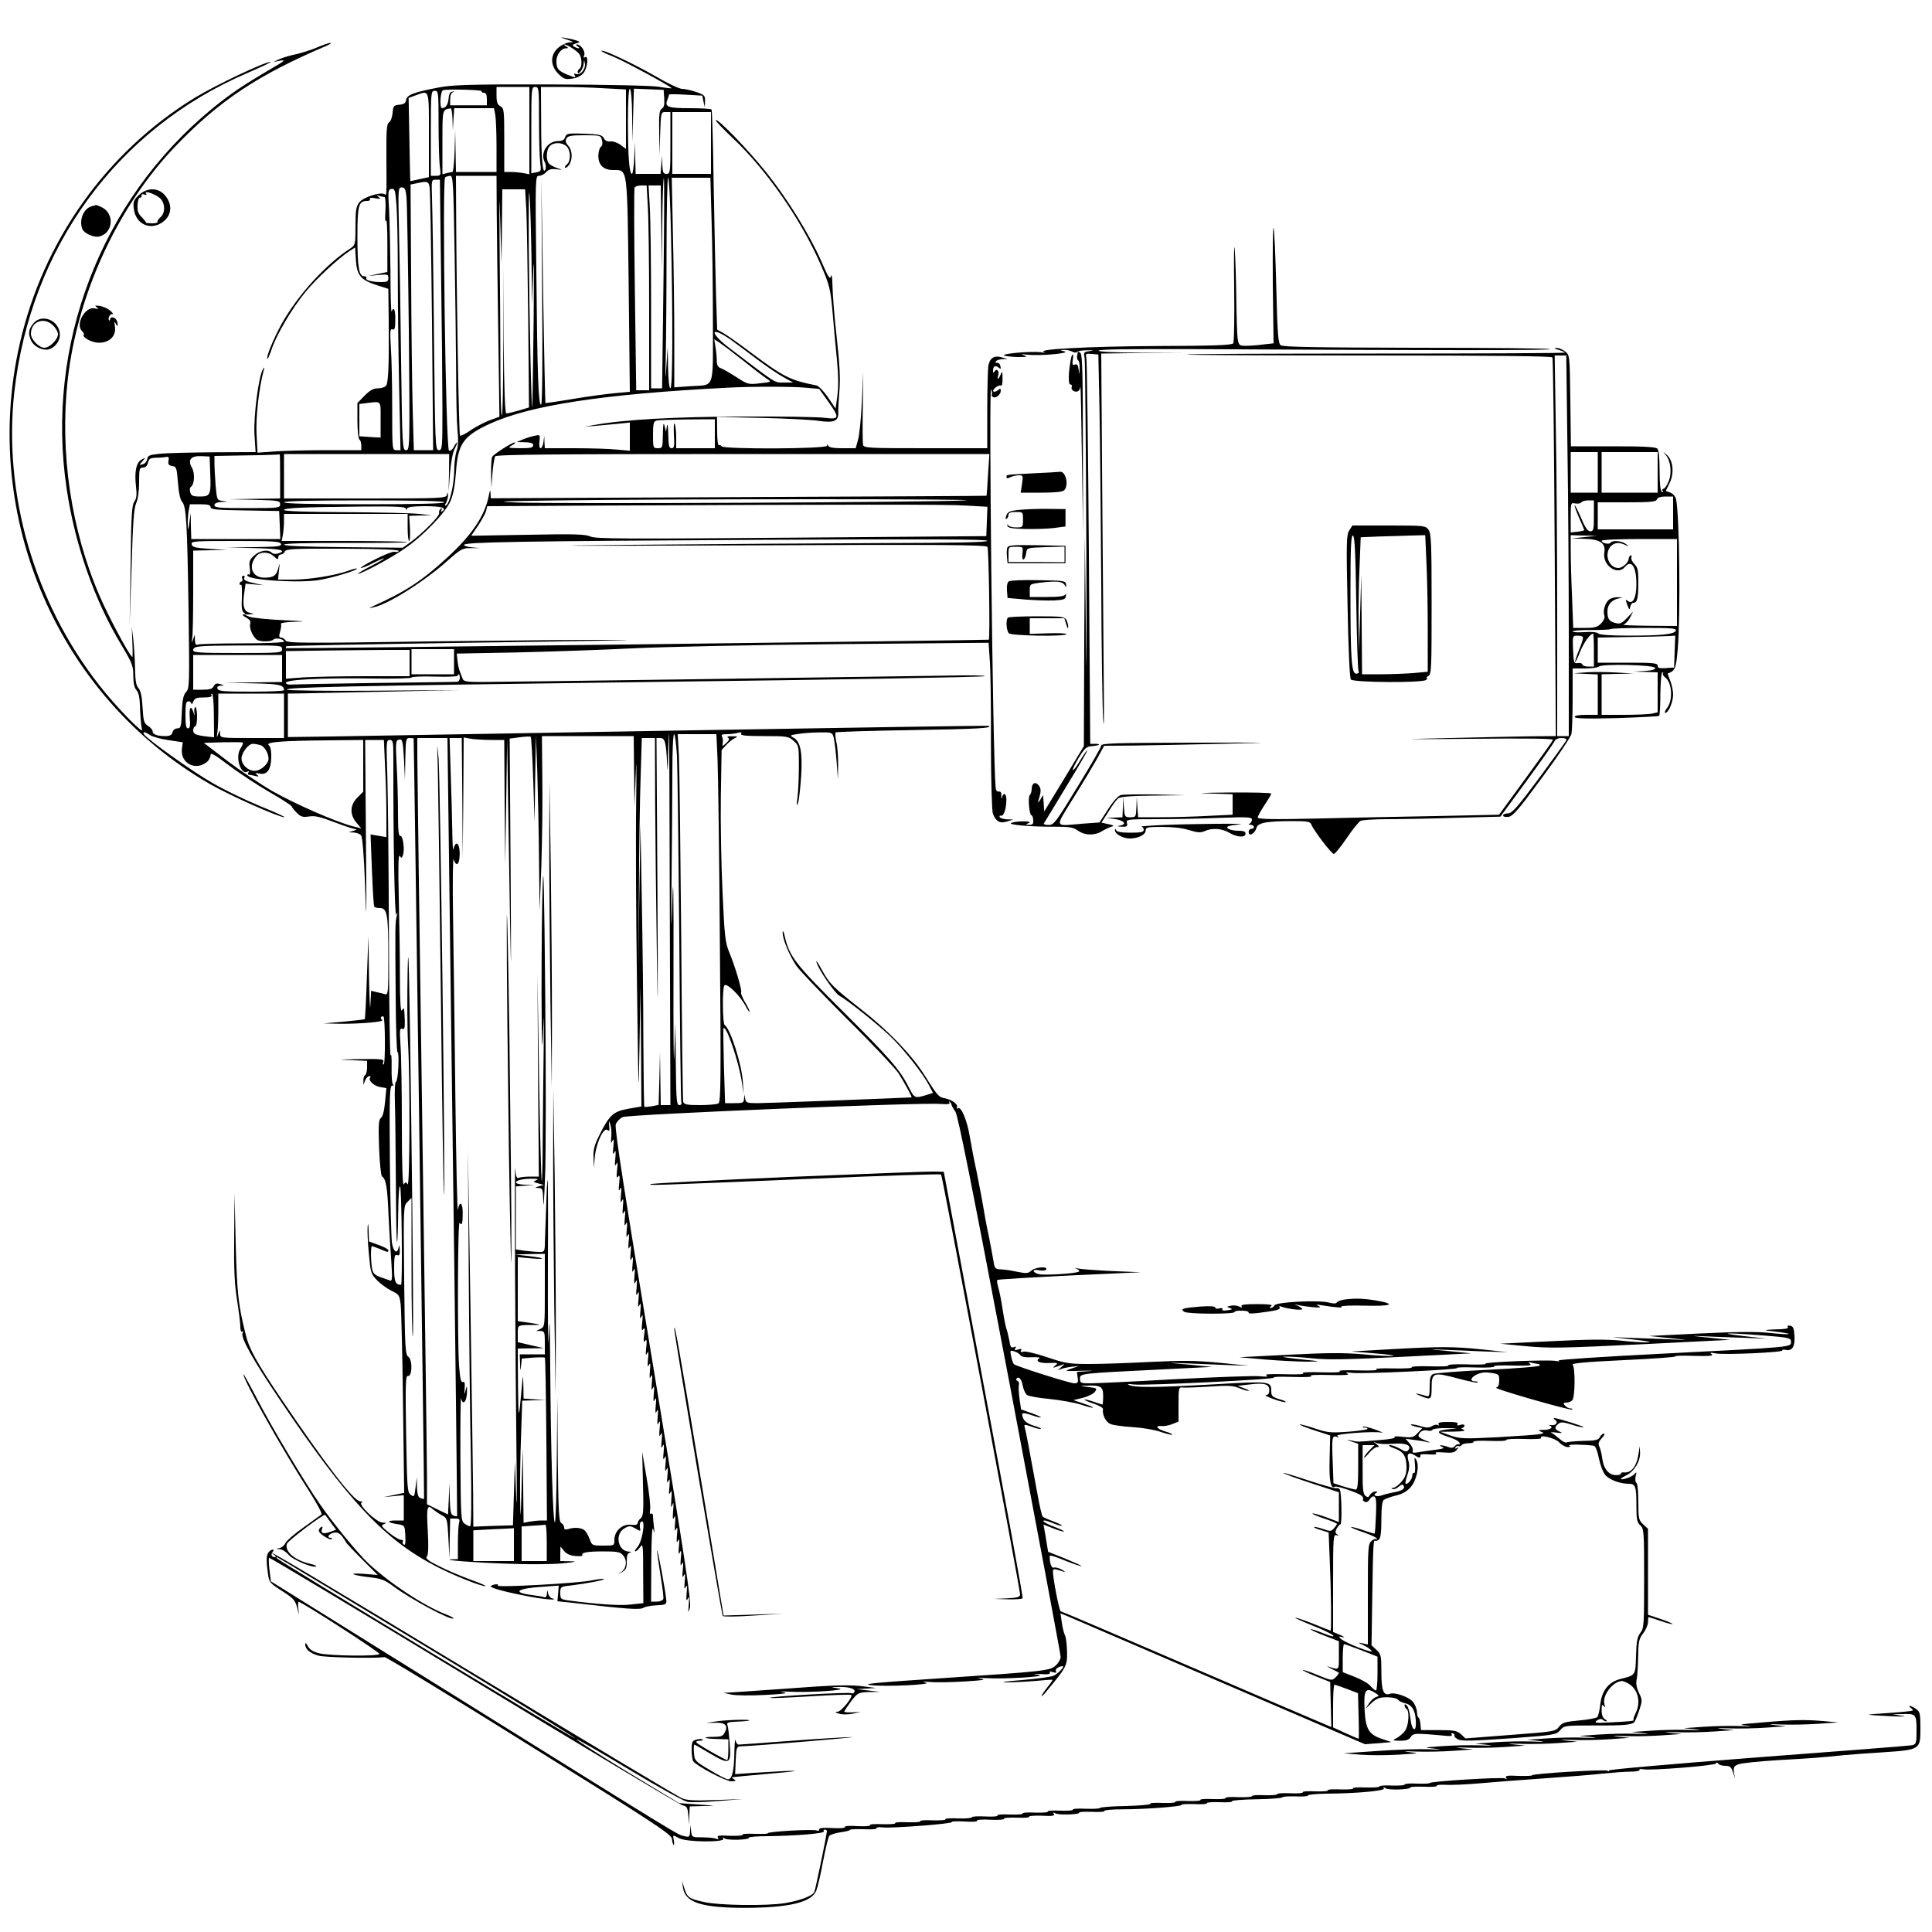 <?xml version="1.0" standalone="no"?>
<!DOCTYPE svg PUBLIC "-//W3C//DTD SVG 20010904//EN"
 "http://www.w3.org/TR/2001/REC-SVG-20010904/DTD/svg10.dtd">
<svg version="1.0" xmlns="http://www.w3.org/2000/svg"
 width="1000pt" height="1000pt" viewBox="0 0 1000 1000"
 preserveAspectRatio="xMidYMid meet">
<g transform="translate(0,1000) scale(0.1,-0.1)"
fill="#000000" stroke="none">
<path d="M2935 9795 c35 -12 37 -14 13 -14 -14 -1 -40 -13 -57 -27 -44 -36
-44 -93 -1 -136 27 -27 36 -30 71 -25 24 3 47 14 59 29 21 25 28 94 8 82 -8
-5 -9 -2 -4 11 7 19 -18 55 -38 55 -6 0 -4 -5 4 -10 8 -5 11 -10 5 -10 -5 0
-16 4 -24 9 -11 7 -8 11 10 16 22 7 23 8 4 15 -11 4 -36 10 -55 13 -35 6 -34
6 5 -8z m23 -42 c15 -9 33 -23 40 -32 14 -18 16 -67 2 -76 -5 -3 -10 -11 -10
-17 0 -23 30 16 31 41 2 24 2 25 6 3 6 -29 -23 -63 -45 -55 -10 4 -13 2 -8 -5
9 -16 3 -15 -41 3 -44 19 -53 30 -53 69 0 33 25 66 49 66 14 0 14 2 1 10 -26
17 0 11 28 -7z"/>
<path d="M1640 9754 c-30 -13 -79 -28 -109 -35 -29 -6 -67 -17 -85 -25 l-31
-15 35 7 c30 5 24 -1 -40 -38 -157 -92 -217 -133 -315 -213 -575 -474 -861
-1223 -750 -1965 43 -290 144 -578 283 -808 56 -94 62 -108 62 -159 0 -38 5
-62 16 -75 12 -13 18 -40 19 -100 2 -46 6 -92 10 -103 14 -35 -134 116 -221
228 -336 429 -498 989 -440 1517 84 750 532 1363 1206 1652 74 32 129 58 121
58 -31 0 -284 -120 -393 -186 -459 -282 -785 -741 -906 -1274 -204 -895 200
-1828 986 -2279 109 -62 355 -171 384 -171 7 1 -50 27 -127 58 -77 32 -189 86
-250 122 -101 58 -335 225 -350 250 -9 15 7 12 32 -5 12 -8 54 -20 95 -26 l74
-11 -4 -30 c-12 -78 71 -122 131 -70 9 8 17 24 17 34 0 15 21 2 97 -55 54 -41
148 -102 208 -137 61 -35 112 -68 114 -73 2 -6 15 -22 28 -35 20 -20 31 -23
63 -18 30 5 58 -2 129 -29 49 -19 98 -35 108 -36 13 -1 10 -3 -7 -9 l-25 -8
26 -1 c15 -1 32 -7 38 -15 7 -9 15 -104 21 -267 7 -215 8 -177 4 254 l-4 507
49 0 48 0 6 -137 c4 -75 7 -188 7 -251 l0 -115 -41 7 -41 7 7 -183 c4 -101 9
-186 12 -190 2 -5 15 -8 29 -8 38 0 44 -33 44 -251 0 -186 -1 -200 -17 -195
-10 3 -30 8 -45 11 l-27 7 -4 -74 c-1 -40 -5 24 -7 142 l-3 215 -8 -213 c-4
-118 -9 -215 -11 -217 -1 -2 -50 -7 -108 -13 l-105 -9 81 -2 c108 -1 239 10
222 20 -7 4 -9 11 -5 15 4 4 9 5 12 2 9 -9 10 -248 1 -248 -4 0 -6 7 -2 15 5
13 -13 15 -127 13 -105 -2 -114 -3 -44 -5 l87 -4 0 -34 c0 -19 -5 -37 -10 -40
-6 -3 -10 -16 -9 -28 l0 -22 9 23 c5 12 15 22 21 22 7 0 9 -3 6 -6 -14 -14 15
-43 48 -50 l35 -6 -7 -72 c-4 -45 -12 -75 -21 -82 -12 -9 -14 -35 -10 -154 3
-78 10 -145 15 -149 21 -14 28 -53 34 -201 4 -85 11 -197 15 -249 5 -78 4 -93
-7 -89 -8 3 -30 11 -51 18 -28 10 -38 20 -42 43 -7 37 -8 117 -1 117 3 0 22
-7 42 -15 42 -18 43 -18 43 -6 0 5 -22 17 -50 27 l-50 18 -2 55 c-1 35 -3 44
-5 24 -2 -18 0 -80 6 -139 9 -101 11 -108 42 -140 18 -19 52 -43 75 -55 40
-19 42 -23 48 -72 3 -29 9 -259 12 -513 l6 -461 -53 -11 -54 -11 52 5 53 5 0
-66 0 -65 -42 0 c-49 0 -44 -11 9 -19 38 -6 38 -6 41 -60 2 -36 0 -51 -8 -46
-6 3 -8 11 -5 16 4 5 -1 9 -10 9 -9 0 -37 17 -62 37 -39 32 -43 38 -26 44 15
6 14 8 -7 8 -32 1 -130 96 -108 104 8 3 5 6 -8 6 -33 1 -183 197 -410 533
-126 187 -165 257 -183 333 -38 153 -44 209 -51 465 l-6 265 -2 -224 c-2 -169
2 -249 15 -330 9 -58 17 -120 17 -138 0 -18 4 -29 9 -26 6 4 7 1 3 -6 -13 -21
50 -135 191 -344 352 -524 543 -727 813 -866 92 -47 229 -102 253 -101 7 1
-28 16 -78 34 -49 18 -123 49 -163 70 -59 29 -71 40 -62 50 7 10 9 51 4 135
-7 123 -3 137 28 108 8 -6 27 -20 43 -29 30 -16 30 -18 36 -120 l5 -103 2 103
2 102 26 0 c22 0 25 -3 20 -23 -3 -12 -6 -59 -6 -104 l0 -83 -32 -1 c-61 -3
116 -17 297 -23 99 -4 223 -3 275 2 71 7 82 10 43 11 l-53 1 0 38 1 37 19 -23
c12 -15 32 -24 59 -26 22 -2 38 0 36 4 -9 14 25 20 109 20 68 0 86 -3 99 -18
24 -26 21 -66 -5 -87 -23 -16 -23 -17 2 -2 20 12 25 22 24 56 0 29 4 41 15 44
11 3 9 5 -5 6 -57 3 -73 92 -21 121 25 14 30 13 55 -1 28 -16 29 -16 24 6 -2
13 1 26 7 29 25 16 6 -105 -21 -133 -10 -12 -15 -21 -10 -21 5 0 17 10 25 22
15 21 16 12 16 -134 l1 -156 -66 -7 c-57 -7 -179 2 -321 21 -41 6 -43 8 -43
39 0 32 1 33 58 39 81 10 173 28 168 33 -2 3 -31 -1 -63 -7 -68 -15 -493 -38
-486 -27 6 10 -19 9 -36 -2 -13 -9 92 -36 233 -61 60 -10 119 -13 84 -3 -9 2
-19 14 -21 26 -4 21 -4 21 -6 -2 -1 -15 -6 -21 -14 -18 -8 3 -39 8 -70 12 -99
13 -68 34 62 42 l83 6 -3 -40 -4 -41 95 -10 c267 -31 333 -35 350 -24 10 6 41
12 69 13 44 2 51 5 50 23 -1 34 -47 283 -48 261 0 -11 8 -69 18 -130 10 -60
17 -115 14 -122 -3 -7 -18 -13 -34 -13 l-29 0 1 203 c1 129 4 191 10 172 7
-26 8 -25 4 10 -3 22 -5 48 -5 58 0 10 -4 15 -10 12 -6 -4 -8 5 -5 22 3 15 -5
89 -18 163 l-23 135 4 -165 c4 -144 2 -167 -12 -179 -9 -7 -16 -19 -16 -25 0
-8 -12 -11 -34 -8 -45 5 -86 -32 -86 -78 0 -30 0 -30 -58 -30 -57 0 -58 1 -70
34 -7 19 -19 39 -26 45 -16 14 -54 17 -83 7 -17 -5 -23 -3 -23 8 0 8 -7 19
-15 23 -12 7 -15 58 -18 333 l-2 325 -3 -327 c-1 -181 -6 -328 -10 -328 -10 0
-21 362 -24 799 -2 256 -3 286 -8 156 -3 -88 -5 90 -4 395 2 391 0 500 -6 370
-4 -102 -8 -215 -9 -252 -1 -68 -1 -68 -30 -68 -15 0 -49 3 -75 6 l-46 7 0
163 0 163 48 4 47 3 -47 2 c-83 3 -48 32 37 31 29 0 35 -2 20 -8 -17 -7 -16
-9 10 -16 l30 -8 -25 -7 c-24 -8 -24 -8 -2 -9 21 -1 22 -6 24 -73 1 -40 5 17
9 127 5 110 5 540 1 955 -5 526 -9 697 -13 565 -4 -104 -6 -356 -6 -560 1
-282 3 -332 8 -210 5 121 5 100 3 -85 -2 -135 -4 -346 -5 -470 0 -124 -3 -220
-5 -213 -3 6 -9 251 -14 545 l-8 533 3 -527 4 -528 -44 0 c-24 0 -50 -3 -59
-6 -12 -5 -16 5 -19 48 -5 53 0 -991 7 -1547 2 -185 1 -232 -3 -130 l-6 160
-5 -165 -5 -165 -102 -3 -103 -4 -1 164 c-1 89 -7 530 -14 978 l-13 815 4
-615 c2 -338 7 -778 11 -978 4 -231 3 -362 -4 -362 -5 0 -18 6 -29 14 -18 14
-19 30 -21 343 -1 180 1 318 4 305 8 -38 28 -19 30 29 1 39 0 40 -7 14 -7 -28
-7 -27 -5 8 2 28 0 37 -9 34 -10 -4 -15 18 -20 85 -9 136 -7 755 3 739 12 -18
16 -4 16 51 0 55 -17 65 -25 16 -3 -18 -9 244 -13 582 -4 338 -9 759 -12 935
-3 176 -1 310 3 297 11 -35 27 -31 30 7 7 68 -17 103 -31 46 -3 -11 -5 30 -6
90 -1 61 -4 194 -8 298 l-6 187 31 0 32 0 3 -312 2 -313 3 314 2 314 38 -7
c20 -3 67 -6 105 -6 l67 0 2 -322 3 -323 5 325 5 325 4 -260 c2 -143 7 -453
11 -690 6 -326 6 -262 3 261 l-5 691 52 7 c29 4 55 5 57 2 3 -3 9 -103 13
-223 l7 -218 3 225 4 225 7 -190 c3 -104 8 -309 9 -455 l3 -265 9 235 c4 129
7 333 5 453 l-2 217 238 0 237 0 2 -182 2 -183 7 175 c3 98 4 35 2 -145 -3
-175 -1 -603 4 -950 8 -602 8 -616 13 -320 l5 310 3 -311 2 -311 -68 -12 c-78
-14 -97 -31 -151 -139 -24 -48 -31 -73 -29 -114 l1 -53 6 60 c8 72 46 152 65
136 10 -8 12 -3 9 22 -2 29 -2 30 6 7 5 -14 7 -43 5 -65 -3 -32 -2 -36 6 -20
7 15 8 7 5 -30 -4 -37 -3 -45 5 -30 7 15 8 7 5 -30 -4 -37 -3 -45 5 -30 7 15
8 7 4 -30 -4 -37 -3 -46 5 -35 8 11 10 2 6 -35 -4 -36 -3 -44 4 -30 7 15 9 6
5 -30 -3 -36 -2 -45 5 -30 7 15 9 6 5 -30 -3 -36 -2 -45 5 -30 7 15 9 6 5 -30
-3 -36 -2 -45 5 -30 7 15 9 6 5 -30 -3 -36 -2 -45 5 -30 7 15 9 6 5 -30 -3
-36 -2 -45 5 -30 7 15 9 6 5 -30 -3 -36 -2 -45 5 -30 7 15 9 6 5 -30 -3 -36
-2 -45 5 -30 7 15 9 6 5 -30 -3 -38 -2 -45 6 -30 7 15 8 8 5 -30 -4 -37 -3
-45 5 -30 7 15 8 7 5 -30 -4 -37 -3 -45 5 -30 7 15 8 7 5 -30 -4 -37 -3 -45 5
-30 7 15 8 7 4 -30 -4 -37 -3 -46 5 -35 9 11 10 4 5 -30 -4 -34 -3 -41 5 -30
8 11 10 2 6 -35 -4 -36 -3 -44 4 -30 7 15 9 6 5 -30 -3 -36 -2 -45 5 -30 7 15
9 6 5 -30 -3 -36 -2 -45 5 -30 7 15 9 6 5 -30 -3 -36 -2 -45 5 -30 7 15 9 6 5
-30 -3 -36 -2 -45 5 -30 7 15 9 6 5 -30 -3 -36 -2 -45 5 -30 7 15 9 6 5 -30
-3 -36 -2 -45 5 -30 7 15 9 6 5 -30 -3 -38 -2 -45 6 -30 7 15 8 8 5 -30 -4
-37 -3 -45 5 -30 7 15 8 7 5 -30 -4 -37 -3 -45 5 -30 7 15 8 7 5 -30 -4 -37
-3 -45 5 -30 7 15 8 7 5 -30 -4 -37 -3 -45 5 -30 7 15 8 7 5 -30 -4 -37 -3
-45 5 -30 7 15 8 5 5 -35 -3 -41 -2 -49 5 -30 6 19 8 11 4 -30 -3 -39 -2 -49
5 -35 7 15 8 6 5 -30 -3 -36 -2 -45 5 -30 7 15 9 6 5 -30 -3 -36 -2 -45 5 -30
7 15 9 6 5 -30 -3 -36 -2 -45 5 -30 7 15 9 6 5 -30 -3 -36 -2 -45 5 -30 7 15
9 6 5 -30 -3 -36 -2 -45 5 -30 7 15 9 6 5 -30 -3 -36 -2 -45 5 -30 7 15 9 6 5
-30 -3 -38 -2 -45 6 -30 7 15 8 8 5 -30 -4 -46 -4 -48 6 -16 8 28 -22 231
-191 1255 -146 881 -200 1228 -193 1246 5 14 21 31 36 38 29 14 1548 77 1645
68 38 -3 51 -1 46 7 -4 7 -3 8 2 4 5 -5 9 -12 9 -15 0 -4 9 -20 20 -36 14 -21
87 -388 282 -1415 144 -762 263 -1395 263 -1407 0 -11 -11 -31 -24 -43 -30
-29 -49 -31 -601 -68 -330 -22 -407 -29 -360 -35 77 -10 336 3 285 13 -23 5
-13 6 27 3 34 -3 115 -1 180 3 94 6 110 9 78 15 -26 4 -17 5 28 2 92 -6 326 8
272 17 -34 6 -32 6 13 4 34 -3 50 0 46 7 -4 6 1 8 16 3 15 -5 20 -3 16 3 -7
11 9 25 32 28 17 3 -14 -33 -43 -49 -11 -6 -85 -16 -165 -23 -80 -6 -118 -12
-85 -12 33 0 101 3 150 7 50 5 91 8 93 6 1 -1 -11 -19 -28 -40 -36 -45 -40
-63 -4 -20 105 127 108 132 107 205 -1 37 -5 76 -11 86 -5 11 -13 40 -16 66
l-7 47 33 -13 c39 -17 362 -156 1043 -449 l500 -215 68 5 69 6 -48 16 c-69 23
-86 51 -91 153 -5 99 5 116 51 88 26 -17 27 -18 8 -24 -11 -4 -28 -19 -37 -34
l-18 -27 32 30 c26 24 41 30 79 30 27 0 51 -5 57 -12 6 -7 21 -15 34 -18 37
-7 56 -35 59 -89 5 -69 -21 -58 -28 12 -3 28 -11 57 -18 64 -8 8 -12 9 -12 1
0 -7 5 -15 10 -18 16 -10 12 -83 -6 -111 -9 -14 -29 -31 -43 -39 -26 -14 -26
-14 16 -15 32 0 46 5 55 19 10 17 21 19 82 15 39 -3 86 -7 104 -9 21 -2 30 0
26 7 -4 6 -1 9 5 7 7 -3 11 -8 9 -13 -2 -4 7 -13 19 -19 18 -10 75 -8 265 5
234 17 243 19 263 42 20 24 23 25 170 25 158 -1 201 3 214 17 5 5 16 33 26 62
16 50 16 54 -2 90 -12 25 -16 47 -12 67 4 17 7 70 8 119 1 79 4 93 26 122 14
18 25 44 25 58 0 14 2 26 3 26 2 0 30 -9 62 -20 32 -11 60 -18 62 -16 2 2 -25
14 -61 26 l-66 22 0 222 0 223 -25 23 c-23 22 -25 30 -25 116 0 51 -4 96 -10
99 -6 3 -7 18 -4 33 6 24 5 25 -7 11 -12 -14 -69 -33 -69 -23 0 2 14 11 30 19
40 21 70 71 69 115 l-2 35 -6 -41 c-11 -67 -39 -100 -78 -95 -7 1 -13 -2 -13
-6 0 -5 -12 -9 -27 -8 -36 0 -64 34 -70 88 -3 23 -10 50 -15 60 -7 14 -4 25
13 43 12 13 17 24 11 24 -6 0 -16 -8 -21 -18 -8 -16 -23 -19 -86 -20 -42 -1
-81 -5 -87 -8 -5 -3 -22 5 -36 19 -15 13 -34 27 -42 31 -8 3 3 4 25 1 32 -4
35 -3 18 5 -27 11 -29 23 -7 40 12 11 25 10 70 -4 31 -10 58 -16 60 -13 4 4
-133 47 -151 47 -5 0 -4 -4 4 -9 19 -12 4 -32 -22 -27 -12 1 -16 1 -9 -1 25
-9 11 -23 -25 -24 -30 0 -34 -2 -18 -9 19 -7 18 -8 -5 -13 -14 -3 -112 -10
-218 -16 -177 -9 -196 -8 -245 9 l-52 19 70 1 c49 1 64 4 50 10 -11 5 -14 9
-7 9 6 1 12 6 12 12 0 6 -9 8 -21 4 -15 -5 -19 -4 -15 4 5 8 -10 11 -49 11
-40 0 -54 -3 -49 -12 4 -7 3 -8 -4 -4 -6 4 -20 1 -31 -6 -15 -9 -28 -9 -61 1
-23 7 -44 10 -47 8 -2 -3 10 -8 27 -12 l32 -7 -24 -25 c-21 -23 -28 -25 -78
-20 -30 4 -49 2 -42 -2 8 -5 -27 -11 -80 -15 -118 -10 -108 -10 -143 -2 -29 5
-29 5 3 -6 l32 -11 0 -118 c0 -84 -3 -119 -12 -119 -6 0 -35 7 -64 16 l-52 17
-4 111 c-5 125 -3 137 20 129 13 -4 14 -3 4 5 -15 10 186 25 228 17 14 -3 0 4
-30 15 -30 11 -59 18 -65 16 -5 -2 -1 -5 9 -5 11 -1 16 -4 13 -8 -4 -3 -50
-10 -103 -14 -87 -6 -104 -4 -167 17 -39 13 -75 23 -80 21 -4 -1 29 -15 75
-30 l83 -27 -3 -121 c-3 -115 5 -158 28 -144 9 6 118 -31 136 -46 8 -6 12 -15
9 -19 -3 -4 2 -10 10 -14 9 -3 19 3 25 14 6 11 16 17 23 14 10 -3 12 -28 9
-97 -2 -51 -5 -93 -7 -95 -1 -1 -28 7 -60 18 -32 11 -60 18 -62 16 -2 -2 25
-14 61 -26 36 -12 69 -27 72 -33 4 -7 3 -9 -1 -4 -5 4 -17 0 -27 -10 -17 -15
-18 -37 -18 -276 l0 -259 -27 6 c-27 5 -27 5 3 -9 17 -7 36 -21 43 -29 16 -19
-137 40 -159 62 -13 12 -12 13 10 8 14 -3 8 2 -12 11 l-38 16 0 253 c0 237 1
253 18 248 13 -5 14 -4 3 4 -10 7 -11 14 -2 31 7 11 15 21 19 21 9 0 6 165 -3
180 -4 6 -12 9 -18 7 -7 -2 -70 16 -141 39 -71 24 -131 42 -133 40 -3 -2 61
-26 141 -52 l146 -48 0 -77 0 -77 -66 25 c-37 13 -69 22 -71 19 -2 -2 25 -14
61 -26 36 -12 66 -24 66 -28 0 -3 -7 -13 -16 -23 -14 -16 -19 -16 -56 -3 -23
8 -43 12 -46 10 -2 -3 14 -10 36 -16 l39 -12 6 -151 c7 -157 9 -357 4 -357 -2
0 -43 16 -91 36 -49 19 -90 33 -92 31 -2 -2 38 -20 90 -41 52 -20 100 -44 106
-51 8 -9 -11 -5 -50 11 -34 14 -64 23 -66 21 -3 -2 29 -17 71 -33 l75 -29 0
-73 c0 -80 3 -77 -55 -58 -11 4 -4 -1 15 -11 19 -9 37 -19 39 -20 3 -2 -4 -13
-15 -24 -20 -19 -20 -19 -94 11 -40 17 -75 28 -77 26 -2 -2 29 -17 69 -33 l73
-29 3 -117 3 -116 -73 31 c-40 17 -354 151 -697 299 -343 148 -627 269 -631
269 -7 0 -40 170 -40 204 0 18 5 18 55 1 11 -3 7 1 -8 10 -16 9 -35 14 -42 11
-8 -3 -15 7 -19 26 -3 17 -4 33 -1 36 2 3 39 -9 81 -27 43 -17 79 -29 81 -27
2 2 -36 19 -84 39 l-88 35 -7 43 c-4 24 -9 56 -12 71 l-5 27 51 -20 c28 -11
52 -18 55 -16 2 2 -18 12 -44 22 -49 18 -76 35 -56 35 6 0 27 -7 48 -16 20 -8
39 -13 41 -11 3 2 -17 12 -43 22 -27 10 -52 21 -56 25 -4 3 -16 54 -26 111
-46 252 -62 335 -67 351 -5 16 -2 17 37 3 23 -9 44 -13 47 -11 2 3 -15 10 -38
17 -27 8 -46 21 -53 36 -14 32 -7 35 43 18 24 -8 45 -14 47 -11 2 2 -20 12
-49 22 l-53 19 -8 55 c-4 30 -6 63 -3 72 2 9 -1 19 -8 21 -6 2 -8 8 -4 12 12
13 26 -4 32 -39 4 -19 13 -39 21 -46 7 -6 60 -16 117 -21 57 -6 130 -19 162
-29 33 -11 61 -18 63 -16 3 2 -19 12 -48 21 l-53 18 49 12 c27 7 55 21 62 31
13 18 11 19 -34 25 -48 6 -48 6 -8 7 73 3 85 -5 85 -54 0 -24 -2 -44 -4 -44
-2 0 -23 7 -46 15 -24 8 -45 13 -47 11 -2 -2 19 -12 47 -21 28 -9 50 -22 49
-28 -5 -30 15 -69 40 -78 14 -6 67 -13 116 -16 50 -3 114 -14 144 -25 30 -10
56 -16 59 -14 2 3 -14 10 -37 17 -44 13 -56 31 -18 28 12 -2 37 3 55 10 l32
13 0 89 c0 87 1 90 23 87 12 -1 74 1 137 5 94 7 122 5 152 -7 21 -9 43 -16 50
-15 7 0 -3 6 -22 13 l-35 13 62 7 c78 10 103 2 103 -30 0 -16 -6 -24 -17 -25
-10 0 7 -9 37 -20 30 -11 58 -18 64 -16 5 2 -10 9 -33 15 -35 11 -41 17 -41
41 0 52 -5 53 -291 36 -296 -17 -415 -18 -444 -4 -14 6 -7 7 23 3 54 -7 751
27 726 36 -10 4 34 5 97 3 67 -2 106 0 95 5 -12 5 27 7 95 5 81 -2 108 0 94 7
-15 7 -9 8 23 4 51 -7 557 17 543 25 -5 4 38 5 97 3 59 -2 102 1 95 5 -6 5 36
7 95 5 82 -2 103 0 92 8 -12 10 -10 11 10 6 14 -3 28 -6 33 -6 4 0 7 -4 7 -8
0 -5 -120 -15 -267 -22 -148 -7 -276 -17 -285 -22 -14 -7 -18 -22 -18 -64 0
-47 -3 -55 -16 -50 -9 3 -28 8 -42 11 -20 4 -18 2 8 -9 57 -24 60 -22 60 43 0
77 10 80 136 46 53 -14 99 -24 102 -21 3 3 -2 6 -11 6 -30 0 -27 18 5 35 23
11 45 14 75 9 41 -6 43 -8 43 -39 0 -23 -5 -35 -16 -37 -10 -2 74 -29 186 -61
111 -32 205 -56 208 -53 3 3 -2 6 -10 6 -9 0 -21 7 -28 15 -10 12 -9 15 7 15
10 0 24 5 31 12 15 15 16 170 2 184 -8 8 73 15 265 24 152 7 272 16 266 19 -5
4 38 5 97 3 80 -2 103 0 92 8 -12 9 -8 10 18 5 42 -9 353 5 347 15 -2 4 6 5
18 3 34 -7 49 18 45 74 -2 37 -7 49 -22 51 -11 3 -16 0 -12 -7 5 -8 -16 -11
-66 -12 -40 -1 -59 -4 -43 -6 87 -10 116 -15 113 -18 -2 -2 -46 0 -98 6 -68 7
-170 6 -360 -3 l-265 -13 115 -12 c82 -8 92 -10 35 -7 -44 2 -138 6 -210 8
l-130 5 115 -13 c65 -7 95 -14 70 -14 -25 -1 -88 3 -140 9 -69 7 -168 7 -360
-3 l-265 -13 135 -13 c119 -11 188 -10 595 10 l460 23 -115 12 c-82 8 -92 10
-35 7 44 -2 139 -6 210 -8 l130 -5 -115 13 c-151 17 -95 19 93 4 140 -11 147
-13 147 -34 0 -27 19 -26 -673 -61 -301 -15 -540 -31 -530 -35 10 -5 4 -5 -15
-2 -42 7 -378 -6 -364 -15 6 -4 -37 -5 -96 -3 -59 2 -102 -1 -95 -5 6 -5 -36
-7 -95 -5 -59 2 -102 -1 -95 -5 6 -5 -36 -7 -95 -6 -63 2 -99 -1 -88 -5 12 -5
-28 -7 -95 -5 -67 2 -106 0 -95 -5 12 -5 -27 -7 -95 -5 -67 2 -106 0 -95 -5
12 -5 -27 -7 -95 -5 -76 2 -107 0 -94 -6 14 -7 1 -8 -40 -4 -33 2 -231 -5
-440 -16 -208 -12 -403 -21 -432 -21 -49 0 -53 2 -53 24 0 27 -5 27 425 48
l260 13 -125 12 c-112 10 -115 11 -30 7 52 -2 151 -6 220 -9 l125 -4 -150 15
c-123 12 -187 13 -355 5 -113 -6 -257 -11 -321 -11 -105 0 -124 3 -219 35 -58
20 -113 32 -123 29 -14 -4 -17 -3 -12 6 5 9 1 10 -15 5 -17 -5 -21 -4 -15 6 6
9 4 11 -8 6 -13 -5 -18 2 -22 31 -4 20 -10 48 -15 62 -5 14 -14 59 -20 100 -6
41 -16 92 -22 113 -6 20 -9 39 -6 42 3 3 171 13 374 23 l369 17 -150 6 c-82 4
-161 10 -175 13 -19 5 -20 4 -6 -2 11 -5 15 -11 10 -14 -16 -10 -179 -20 -207
-13 -37 10 -35 28 2 20 17 -3 32 -2 36 4 11 18 -57 13 -77 -6 -17 -15 -26 -15
-77 -5 -31 7 -69 12 -84 12 -20 0 -28 6 -31 22 -2 13 -9 50 -15 83 -6 33 -16
83 -22 110 -6 28 -14 75 -19 105 -5 30 -20 111 -34 180 -15 69 -31 154 -37
190 -13 80 -44 154 -60 144 -7 -4 -9 -3 -6 3 9 15 -23 40 -61 48 -35 7 -37 10
-112 128 -64 100 -185 225 -318 329 -150 118 -168 135 -208 208 -19 36 -32 54
-28 40 9 -36 95 -162 119 -174 39 -21 190 -141 258 -205 72 -68 174 -197 207
-261 l19 -37 -38 -12 c-56 -16 -58 -16 -87 41 -46 92 -99 152 -343 395 -248
247 -275 282 -300 390 -5 23 -9 29 -10 16 -1 -32 34 -117 71 -172 17 -25 136
-149 263 -276 128 -126 246 -252 264 -278 31 -48 74 -127 69 -127 -48 -3 -752
-30 -795 -30 -56 0 -62 2 -66 23 l-4 22 -2 -22 c-1 -21 -6 -23 -50 -23 l-48 0
-6 193 c-3 105 -4 194 -2 195 15 16 81 -180 95 -281 l9 -62 -4 65 c-5 89 -65
277 -94 294 -11 7 -13 187 -2 205 11 17 81 -51 110 -106 11 -21 20 -34 21 -29
0 5 -11 28 -25 51 -13 23 -22 45 -19 48 7 7 -31 135 -61 207 -21 50 -25 83
-35 310 -7 140 -11 364 -9 497 l4 241 25 27 c14 15 34 31 45 35 16 7 13 9 -15
9 -21 1 -30 -2 -22 -7 9 -7 7 -13 -9 -28 -21 -19 -21 -19 -18 1 2 11 0 26 -4
33 -6 9 1 12 25 12 18 0 44 3 57 7 17 4 22 3 17 -5 -5 -9 26 -12 118 -12 118
0 127 -1 153 -24 27 -24 28 -27 28 -128 0 -56 -3 -130 -7 -163 -6 -45 -5 -53
3 -30 5 17 12 80 16 141 7 123 -4 176 -40 196 -20 11 -19 13 23 19 25 4 75 8
111 8 65 1 67 0 74 -26 4 -16 11 -71 15 -123 l7 -95 1 75 c1 41 -3 95 -9 119
-5 24 -7 46 -4 50 4 3 182 9 396 12 347 6 414 10 398 22 -2 2 -719 -9 -1594
-24 -875 -15 -1690 -29 -1812 -31 l-223 -3 0 112 0 113 68 1 c37 1 236 5 442
9 l375 8 -443 -3 c-243 -2 -444 1 -447 5 -8 13 267 19 1950 41 897 11 1644 24
1660 29 17 4 -71 6 -200 3 -305 -5 -2288 -33 -2404 -33 -78 0 -92 3 -97 18 -3
9 -10 26 -14 37 -5 11 -10 36 -12 56 l-4 36 311 6 c170 4 438 13 595 21 157 8
636 18 1066 22 l781 7 6 -89 c4 -49 7 -242 6 -430 0 -188 5 -352 10 -365 15
-41 37 -53 74 -41 l32 10 -32 1 c-17 1 -35 6 -38 11 -4 6 -1 9 6 8 14 -3 27
32 28 80 1 34 -14 44 -23 15 -3 -11 -4 -7 -3 7 1 17 -3 24 -13 23 -10 -2 -16
7 -17 25 -15 182 -36 2093 -23 2057 4 -11 6 -23 4 -27 -3 -4 0 -10 6 -13 14
-9 40 13 40 32 0 13 -3 13 -15 3 -9 -7 -19 -10 -23 -6 -9 9 28 37 39 30 5 -3
9 14 8 38 0 36 -2 39 -9 21 -5 -13 -12 -23 -14 -23 -3 0 -3 7 0 15 8 21 -6 41
-17 24 -7 -11 -9 -11 -9 2 0 23 11 30 28 17 12 -10 14 -9 10 7 -2 11 -10 19
-17 17 -7 -1 -10 2 -6 8 3 5 18 10 33 11 l27 1 -29 8 c-39 12 -62 -2 -70 -41
-3 -17 -6 -121 -6 -230 l0 -199 -319 0 c-296 0 -320 1 -324 18 -2 9 -3 98 -1
197 l2 180 -7 -155 c-4 -85 -13 -174 -20 -197 l-12 -43 -69 0 c-45 0 -70 4
-73 13 -4 10 -6 10 -6 0 -1 -17 -536 -19 -546 -3 -4 6 -10 8 -14 5 -5 -2 -9
29 -9 71 l-1 76 232 -5 c128 -3 259 -10 292 -15 80 -12 105 -2 104 40 -1 18 2
71 6 118 5 62 1 136 -14 272 -12 103 -21 223 -22 265 -1 45 -4 68 -8 54 -5
-20 -13 -8 -49 75 -61 138 -174 322 -285 461 -97 121 -252 281 -262 271 -3 -3
37 -45 89 -94 175 -165 353 -422 454 -654 46 -107 50 -123 61 -242 6 -71 16
-183 23 -250 8 -83 8 -144 2 -188 l-9 -65 -39 58 c-22 32 -48 59 -60 62 -137
27 -170 44 -339 170 -55 42 -118 86 -138 98 l-37 21 -6 181 c-3 99 -8 353 -12
565 -3 212 -8 388 -11 393 -2 4 -54 7 -114 7 -116 0 -131 7 -113 48 4 9 7 19
6 22 0 3 39 3 86 0 l87 -5 6 -30 7 -30 1 32 c1 29 -3 32 -46 47 -26 9 -58 16
-73 16 -14 0 -77 30 -140 67 -110 63 -268 138 -277 130 -2 -3 22 -15 54 -27
55 -21 315 -162 309 -167 -1 -1 -31 2 -67 8 -38 6 -262 11 -559 12 -418 1
-508 -2 -580 -16 -127 -24 -164 -38 -168 -64 -2 -16 -11 -23 -35 -25 -29 -3
-32 -6 -35 -43 -2 -22 -10 -44 -18 -48 -12 -7 -15 -38 -14 -175 1 -215 2 -204
-10 -197 -21 13 -110 -16 -130 -42 -17 -22 -20 -41 -20 -123 0 -96 -1 -98 -27
-116 -127 -82 -274 -244 -355 -390 -43 -78 -82 -173 -74 -181 2 -3 11 18 21
46 25 78 109 219 178 302 59 71 171 174 228 211 l27 17 4 -64 c5 -80 25 -104
108 -131 l60 -19 2 -170 c2 -225 -2 -317 -14 -332 -6 -7 -25 -13 -42 -13 -24
0 -41 -10 -69 -38 l-37 -38 0 -91 c0 -51 5 -95 10 -98 6 -3 10 -17 10 -31 l0
-24 -172 0 c-95 0 -216 -3 -269 -6 l-96 -7 -5 94 c-5 85 12 241 37 332 5 17 4
19 -4 6 -22 -34 -49 -242 -44 -336 l6 -93 -219 -1 c-121 -1 -246 -4 -279 -8
-51 -5 -60 -9 -63 -27 -2 -12 -12 -24 -23 -27 -20 -5 -20 -5 -2 15 18 21 18
21 -4 9 -28 -14 -38 -63 -29 -139 5 -43 3 -62 -9 -79 -13 -18 -16 -74 -19
-330 l-5 -308 10 300 c7 232 12 306 24 331 9 20 15 61 15 108 0 69 2 76 20 76
13 0 22 9 26 25 5 21 12 25 43 26 20 0 43 2 52 4 12 2 15 -3 11 -20 -3 -18 1
-24 19 -27 22 -3 24 -9 30 -86 4 -53 12 -89 22 -100 21 -24 26 -104 33 -565 5
-377 5 -400 -13 -419 -14 -15 -19 -40 -22 -104 -3 -76 -5 -84 -23 -84 -11 0
-22 -8 -25 -20 -4 -15 -14 -20 -38 -20 -42 0 -65 9 -65 25 0 7 -11 20 -24 28
-21 14 -24 25 -28 96 -3 56 -10 86 -21 99 -13 14 -17 40 -18 103 -1 46 -5 113
-9 149 l-8 65 3 -77 c2 -43 2 -78 0 -78 -12 0 -124 209 -170 317 -147 340
-206 739 -165 1113 49 448 261 906 564 1219 223 231 421 363 776 514 19 9 28
15 20 15 -8 0 -40 -11 -70 -24z m1100 -430 l0 -226 -31 6 c-17 3 -47 6 -65 6
l-34 0 0 165 c0 154 -1 165 -20 175 -15 8 -20 21 -20 55 l0 45 85 0 85 0 0
-226z m50 52 c0 -95 3 -193 6 -218 6 -43 5 -45 -20 -50 l-26 -5 0 223 c0 217
1 224 20 224 19 0 20 -7 20 -174z m338 167 l112 -6 0 -154 0 -154 -29 22 c-16
11 -39 19 -52 17 -16 -2 -27 4 -34 17 -9 17 -22 20 -102 23 -84 3 -92 1 -98
-18 -4 -14 -15 -20 -36 -20 -56 0 -95 -62 -69 -110 5 -10 7 -27 3 -37 -14 -34
-22 56 -22 245 l-1 182 108 0 c59 0 158 -3 220 -7z m-635 -15 c-2 -5 3 -8 11
-8 11 0 16 -10 16 -32 l0 -33 -95 0 -95 0 0 32 c0 19 6 33 15 36 11 4 10 4 -2
3 -13 -1 -19 -11 -21 -36 -3 -32 -15 -49 -34 -50 -14 0 -9 88 5 93 21 7 205 2
200 -5z m779 -125 l2 -138 3 138 4 138 77 -3 77 -3 3 -44 c2 -32 -1 -47 -12
-53 -13 -8 -16 -29 -14 -126 l2 -117 3 113 c4 112 4 112 28 112 l25 0 0 -160
c0 -153 -1 -160 -20 -160 -17 0 -20 7 -22 48 l-2 47 -3 -47 -4 -48 -65 0 -64
0 -2 83 -2 82 -3 -82 c-2 -46 -8 -83 -12 -83 -14 0 -21 95 -21 273 0 105 4
167 10 167 6 0 11 -54 12 -137z m-1002 -40 c0 -93 3 -192 6 -220 7 -52 6 -53
-20 -53 l-26 0 0 220 c0 213 1 220 20 220 19 0 20 -7 20 -167z m-50 -61 l0
-219 -47 -10 c-27 -6 -49 -11 -49 -10 -1 1 -3 98 -5 216 l-4 214 35 13 c74 27
70 39 70 -204z m122 81 l2 -58 3 58 4 57 103 0 103 0 7 -37 c3 -21 6 -95 6
-165 l0 -128 -105 0 -105 0 -2 108 -2 107 -3 -107 c-2 -60 -7 -108 -11 -108
-4 0 -17 -3 -29 -6 l-23 -6 0 165 c0 174 -1 169 43 176 4 0 8 -25 9 -56z
m1338 -123 l0 -160 -100 0 -100 0 0 160 0 160 100 0 100 0 0 -160z m-564 14
c4 -16 2 -29 -6 -34 -6 -4 -12 -23 -13 -43 -1 -50 25 -77 77 -77 76 -1 72 25
80 -596 l6 -552 -77 -7 c-43 -4 -141 -17 -218 -30 -77 -13 -141 -22 -142 -21
-1 1 -7 265 -12 586 l-9 585 4 -587 c3 -360 1 -589 -5 -592 -14 -9 -20 148
-25 692 -6 486 -5 492 14 492 11 0 28 9 37 19 12 14 25 18 52 15 34 -4 34 -3
8 5 -16 5 -35 15 -43 22 -19 15 -18 74 2 93 20 21 63 20 86 -1 22 -20 24 -76
3 -93 -9 -7 -13 -15 -10 -18 3 -3 12 3 20 14 20 27 18 77 -4 100 -13 15 -16
25 -9 37 7 14 25 17 93 17 83 0 85 -1 91 -26z m-763 -581 c4 -219 7 -499 8
-623 0 -124 3 -257 7 -297 5 -48 4 -82 -4 -105 -7 -18 -13 -65 -13 -104 -1
-73 -23 -168 -42 -180 -8 -4 -8 0 0 14 6 11 10 29 10 39 -1 17 -2 17 -6 1 -4
-17 -33 -18 -424 -18 l-419 0 0 115 0 115 428 0 427 0 -1 -97 -2 -98 7 95 c5
57 14 108 25 128 9 17 14 32 12 32 -3 0 -11 -11 -18 -25 -8 -14 -18 -21 -24
-17 -17 10 -36 1404 -20 1414 6 4 18 8 27 8 14 0 16 -44 22 -397z m218 210 c1
-104 4 -384 8 -624 l6 -436 -47 -17 c-25 -9 -70 -32 -99 -51 -28 -20 -55 -33
-58 -30 -6 6 -18 724 -20 1148 l-1 197 105 0 105 0 1 -187z m27 -75 l2 192 59
0 59 0 6 -102 c3 -57 7 -311 10 -565 l4 -462 -53 -16 c-29 -8 -58 -15 -64 -15
-7 0 -12 116 -14 383 l-2 382 0 -388 c0 -213 -3 -387 -7 -387 -5 0 -8 116 -8
258 0 142 -2 420 -4 618 -2 257 -1 295 3 134 l7 -225 2 193z m153 -168 l3
-235 6 175 c4 96 4 -23 2 -265 -3 -242 -6 -441 -7 -443 -5 -6 -15 459 -18 828
-1 201 0 322 4 270 4 -52 8 -201 10 -330z m683 -129 l-7 -541 -28 0 -29 0 0
418 c0 231 -3 467 -7 525 l-6 107 31 0 32 0 3 -217 2 -218 3 239 c1 132 5 237
8 233 3 -3 2 -249 -2 -546z m39 257 c10 -439 9 -798 -3 -798 -6 0 -11 44 -12
108 l-2 107 -7 -105 c-5 -79 -6 -65 -3 59 2 90 4 334 4 543 0 208 4 378 8 378
5 0 12 -132 15 -292z m210 75 c4 -120 7 -358 7 -529 0 -360 12 -324 -118 -333
l-82 -6 0 250 c0 138 -3 382 -7 543 l-6 292 100 0 100 0 6 -217z m-1400 -280
c4 -269 7 -584 7 -700 0 -202 -1 -213 -19 -213 -18 0 -19 22 -25 608 -3 334
-8 649 -10 700 -3 89 -3 92 19 92 l22 0 6 -487z m-59 445 c3 -18 8 -331 12
-695 l6 -663 -50 0 -50 0 -6 213 c-3 116 -7 426 -8 687 l-3 475 30 6 c58 13
64 11 69 -23z m1129 -95 c4 -58 7 -297 7 -530 l0 -423 -33 0 -34 0 -7 520 c-4
286 -5 524 -1 530 3 5 19 10 34 10 l28 0 6 -107z m-1294 -348 c0 -148 3 -415
7 -592 l7 -323 -21 0 c-22 0 -22 1 -22 218 0 119 -3 261 -7 315 -5 82 -4 97 8
92 12 -4 15 6 15 50 1 51 -8 71 -19 43 -3 -7 -6 84 -6 203 -1 119 -4 263 -7
321 -6 99 -6 106 12 110 17 3 20 -5 26 -82 4 -47 7 -206 7 -355z m45 393 c3
-29 8 -335 12 -680 6 -620 5 -628 -14 -628 -19 0 -20 11 -26 468 -3 257 -8
563 -11 680 -5 204 -4 212 14 212 16 0 21 -9 25 -52z m-114 2 c5 0 7 -33 5
-72 -3 -40 -1 -63 3 -50 4 13 7 -42 7 -121 l0 -145 -50 -10 -50 -11 53 6 c48
4 52 3 52 -16 0 -18 -6 -21 -37 -21 -49 0 -84 10 -77 21 3 5 -2 9 -11 9 -27 0
-35 46 -35 205 0 164 6 185 51 185 11 0 17 4 14 10 -4 6 7 8 27 4 27 -5 30 -3
18 6 -13 10 -12 11 3 6 10 -3 23 -6 27 -6z m1792 -738 c30 -22 91 -67 137
-102 45 -34 105 -75 134 -91 l52 -29 -47 0 c-51 0 -32 -12 -283 179 -105 80
-100 117 7 43z m68 -111 c52 -42 106 -83 120 -92 24 -16 23 -16 -37 -23 -59
-7 -63 -6 -123 33 -34 22 -71 43 -81 46 -13 5 -19 16 -19 38 0 18 -3 50 -7 72
l-6 39 28 -18 c16 -11 72 -53 125 -95z m323 -138 l67 -6 45 -63 c62 -86 60
-96 -12 -87 -32 5 -224 8 -428 7 -356 -1 -620 -16 -770 -44 l-50 -9 60 5 c33
3 86 8 118 11 l57 6 0 -73 0 -73 -67 6 c-38 4 -137 7 -220 7 l-153 0 -2 33 -1
32 -4 -32 c-2 -18 -9 -33 -15 -33 -6 0 -8 15 -6 35 4 35 4 36 -26 29 -17 -3
-44 -12 -61 -19 l-30 -13 43 -1 c30 -1 42 -5 42 -16 0 -12 -14 -15 -67 -15
-64 1 -67 2 -43 15 14 8 20 14 14 15 -13 0 -107 -59 -116 -74 -4 -6 -7 -45 -6
-86 l1 -75 6 75 c3 41 10 81 14 88 6 9 274 12 1283 12 l1275 0 -7 -107 c-3
-60 -7 -109 -8 -109 0 -1 -578 -4 -1283 -7 l-1283 -6 -1 27 c-1 20 -3 17 -9
-14 -21 -104 -86 -201 -213 -318 -132 -122 -218 -178 -387 -254 -24 -11 -24
-11 5 -5 73 15 260 132 383 242 68 60 77 65 120 64 l47 0 -43 4 c-24 2 -42 8
-40 13 5 14 270 19 1546 26 848 4 1162 3 1162 -5 0 -8 -153 -11 -542 -12 -299
-1 -885 -5 -1303 -9 -537 -5 -379 -6 539 -3 1090 5 1300 3 1307 -8 7 -12 14
-478 7 -480 -12 -3 -3633 -47 -3637 -44 -2 3 -2 7 1 10 3 3 452 11 999 19 547
7 875 14 729 14 -146 1 -593 -3 -994 -8 -654 -10 -731 -9 -738 5 -5 8 -15 15
-23 15 -11 0 -12 7 -5 31 5 18 7 36 4 40 -3 5 32 10 78 11 60 1 42 3 -67 8
-82 4 -161 12 -175 18 l-25 11 25 1 25 2 -25 7 c-29 8 -36 38 -25 108 l6 42
47 -4 47 -4 -43 9 c-51 11 -64 18 -57 31 4 5 1 9 -5 9 -7 0 -10 -7 -6 -15 3
-8 1 -15 -4 -15 -6 0 -10 -5 -10 -11 0 -5 3 -8 8 -6 4 3 5 -27 4 -65 -3 -51 0
-73 10 -79 10 -7 10 -9 -2 -9 -8 -1 -2 -8 13 -16 20 -11 26 -20 22 -34 -7 -23
18 -75 40 -84 25 -9 70 -7 81 4 11 11 54 2 54 -11 0 -5 -96 -9 -214 -9 -118 0
-221 -3 -230 -6 -12 -5 -16 1 -17 22 l-1 29 -9 -25 c-7 -21 -8 -20 -4 9 3 18
5 127 5 242 l0 209 88 2 87 2 -90 5 c-75 5 -90 9 -93 24 -3 16 13 17 226 17
195 0 231 -2 236 -15 5 -13 -15 -15 -137 -17 l-142 -2 143 -3 c132 -3 171 -12
121 -28 -12 -4 -26 -2 -32 4 -19 19 -63 12 -92 -15 -24 -22 -27 -31 -22 -65 3
-22 1 -37 -4 -33 -5 3 -9 1 -9 -4 0 -25 279 -42 379 -23 76 14 195 51 188 58
-2 2 -23 -3 -46 -12 -70 -24 -199 -45 -283 -45 l-79 0 5 48 c5 40 4 42 -3 13
-11 -41 -25 -51 -73 -51 -64 0 -86 61 -40 113 20 23 63 22 90 -3 18 -17 22
-18 22 -5 0 8 6 15 14 15 8 0 17 7 20 15 5 14 44 16 301 15 191 -1 293 -5 289
-12 -3 -5 -12 -7 -20 -4 -8 3 -54 -14 -102 -39 -48 -24 -81 -44 -74 -45 7 0
35 11 62 25 27 14 53 25 57 25 4 -1 -26 -19 -67 -40 -41 -21 -71 -39 -67 -40
17 -1 174 83 242 131 95 65 210 184 237 246 14 33 23 79 28 148 10 148 37 187
174 251 209 96 584 154 1226 187 116 7 348 7 413 0z m-2203 -165 l0 -93 -55 3
-55 4 0 83 0 84 33 4 c84 10 77 18 77 -85z m1730 -73 l0 -75 -100 0 -100 0 0
58 c0 31 -4 62 -8 69 -4 7 -6 -19 -4 -57 4 -59 2 -70 -12 -70 -13 0 -16 13
-17 73 -1 39 -4 59 -7 42 l-5 -30 -7 30 c-6 22 -8 10 -9 -42 -1 -71 -2 -73
-26 -73 -24 0 -25 2 -25 69 0 58 3 70 18 74 9 3 81 5 160 6 l142 1 0 -75z
m-2250 -220 l0 -115 -132 -2 -133 -2 133 -3 c124 -3 132 -5 132 -23 0 -19 -8
-20 -170 -20 -144 0 -170 2 -170 15 0 10 12 15 38 17 34 1 35 1 6 5 -31 4 -31
4 -38 80 -3 42 -6 93 -6 114 l0 39 168 3 c92 1 168 4 170 5 1 1 2 -50 2 -113z
m-362 19 c5 -115 1 -124 -53 -124 -36 0 -45 4 -50 21 -4 12 -3 24 2 28 20 13
23 72 6 101 -23 40 -5 62 51 59 l41 -2 3 -83z m3907 -144 c-154 -10 -2122 -19
-2320 -11 -125 5 -90 7 215 11 581 8 2237 8 2105 0z m-2695 -10 c0 -7 -145
-10 -415 -10 -270 0 -415 3 -415 10 0 7 145 10 415 10 270 0 415 -3 415 -10z
m-1210 -25 c0 -12 29 -15 178 -17 l177 -3 3 -72 3 -73 -231 0 -230 0 -2 68 -1
67 -7 -50 c-6 -42 -7 -44 -8 -15 -1 19 1 52 4 73 l7 37 53 0 c41 0 54 -4 54
-15z m3914 8 l107 -6 -3 -76 -3 -76 -1009 -8 c-867 -7 -1013 -6 -1040 6 -26
12 -82 14 -324 9 l-293 -5 36 53 c19 29 38 63 41 76 l6 24 532 3 c1342 6 1851
7 1950 0z m-2903 -15 c0 -10 2 -10 6 0 3 8 32 12 93 12 84 0 115 -9 89 -26 -8
-5 -9 -3 -4 6 6 9 4 11 -4 6 -7 -5 -10 -14 -8 -21 6 -13 -83 -103 -148 -151
l-40 -29 -307 3 c-199 2 -308 6 -308 13 0 6 109 9 316 9 174 -1 318 1 322 4 3
3 -142 6 -323 6 l-327 0 6 31 c3 17 6 49 6 70 l0 39 320 0 320 0 0 -70 c0 -38
3 -70 8 -70 4 0 5 29 4 65 l-4 65 59 2 58 1 -65 7 c-36 4 -208 8 -382 9 -196
1 -318 5 -318 11 0 11 89 15 398 18 180 2 232 -1 233 -10z m-641 -728 c0 -19
-7 -20 -230 -20 -193 0 -230 2 -230 14 0 22 18 24 248 25 206 1 212 0 212 -19z
m660 -72 l0 -68 -228 0 c-126 0 -270 -3 -320 -6 l-92 -7 0 71 0 72 208 3 c114
1 258 3 320 3 l112 0 0 -68z m230 7 l0 -65 -110 0 -110 0 0 65 0 65 110 0 110
0 0 -65z m-890 -35 l0 -70 -147 -2 -148 -2 145 -3 c138 -3 159 -8 160 -35 0
-5 -76 -8 -169 -8 -141 0 -170 2 -175 15 -4 10 1 15 17 16 21 1 20 1 -3 8 -19
6 -27 3 -34 -11 -7 -14 -21 -18 -58 -18 l-48 0 0 90 0 90 230 0 230 0 0 -70z
m920 -49 c0 -12 -7 -20 -17 -20 -10 -1 -198 -3 -418 -6 -220 -3 -415 -7 -432
-8 -21 -2 -33 2 -33 9 0 17 194 26 448 22 111 -2 202 1 202 5 0 5 54 7 120 5
66 -2 120 0 120 5 0 4 2 7 5 7 3 0 5 -9 5 -19z m-1273 -194 l1 -113 -32 3
c-64 8 -76 13 -76 33 0 11 5 20 10 20 6 0 10 23 10 50 0 28 -4 50 -9 50 -4 0
-7 -12 -5 -27 2 -17 1 -20 -2 -8 -14 48 -26 38 -22 -17 4 -44 1 -58 -9 -58
-10 0 -13 18 -13 70 0 56 3 70 15 70 8 0 15 -6 16 -12 0 -7 4 -3 9 10 8 18 17
22 55 22 28 0 44 4 40 10 -3 6 -2 10 3 10 4 0 9 -51 9 -113z m363 -2 l0 -115
-165 0 c-164 0 -165 0 -166 23 -1 21 -1 21 -10 -3 -7 -21 -8 -20 -4 9 3 18 5
71 5 117 l0 84 170 0 170 0 0 -115z m1997 -1055 l3 -960 -25 0 -25 0 -2 138
-2 137 -3 -137 -4 -137 -35 -7 c-19 -3 -37 -5 -39 -2 -2 2 -4 154 -5 338 0
184 -4 513 -8 730 l-7 395 -6 -375 -5 -375 3 400 c1 220 5 489 9 598 l6 197
34 0 34 0 1 -322 c1 -178 5 -541 9 -808 5 -356 6 -269 3 323 l-5 807 20 0 c24
0 30 -24 35 -135 2 -47 4 -32 5 43 1 61 3 112 5 112 1 0 3 -432 4 -960z m37
848 c3 -62 8 -486 12 -943 3 -456 8 -838 10 -847 4 -12 0 -18 -10 -18 -14 0
-16 27 -18 213 l-2 212 -6 -165 c-3 -91 -5 103 -4 430 1 418 -1 528 -6 370 -6
-188 -7 -169 -4 119 2 189 4 434 4 543 0 109 4 198 9 198 5 0 11 -51 15 -112z
m210 -20 c3 -73 9 -501 12 -952 6 -691 5 -820 -7 -827 -8 -5 -51 -9 -96 -9
-69 0 -82 3 -87 18 -2 9 -7 391 -10 847 -4 457 -9 881 -12 943 l-6 112 100 0
100 0 6 -132z m-1616 5 c2 100 3 107 22 107 11 0 20 -1 21 -2 2 -9 56 -3934
54 -3936 -1 -1 -10 0 -19 4 -12 4 -16 20 -18 58 l-1 51 -6 -53 c-6 -50 -7 -52
-25 -39 -18 13 -19 34 -24 316 -4 254 -3 301 9 299 23 -5 25 83 3 99 -17 12
-18 44 -22 397 -4 380 -4 384 17 405 l21 21 0 -362 c0 -199 3 -358 7 -355 3 4
0 492 -8 1084 -10 783 -15 1005 -19 813 -3 -146 -2 -317 2 -380 11 -186 9
-747 -2 -730 -9 13 -11 13 -20 0 -6 -10 -10 92 -10 306 0 176 -3 362 -7 413
-5 79 -4 91 9 86 12 -5 14 4 13 47 -3 66 -3 66 -15 48 -6 -10 -10 47 -10 171
0 102 -3 289 -6 415 -4 158 -2 224 5 214 9 -13 11 -12 16 2 11 27 1 103 -12
101 -10 -2 -13 27 -13 120 0 67 -3 179 -7 248 -6 120 -5 127 13 131 17 3 19
-5 25 -102 l5 -105 2 108z m244 -1905 c15 -1107 25 -2014 24 -2016 -2 -1 -11
0 -20 4 -13 5 -16 23 -18 88 l-2 81 -3 -82 -4 -82 -54 26 -55 27 0 131 c0 71
-11 920 -25 1885 -14 965 -25 1799 -25 1853 l0 97 78 0 78 0 26 -2012z m-462
1868 l0 -134 -30 -30 c-39 -39 -41 -88 -5 -130 l25 -30 -47 12 c-89 24 -292
113 -411 180 -64 37 -171 109 -237 159 l-120 92 99 3 c54 1 101 1 103 -2 3 -2
-3 -16 -12 -30 -30 -45 2 -142 38 -119 6 3 7 1 3 -5 -4 -7 -4 -12 1 -12 4 0
19 -3 33 -6 20 -5 22 -4 10 6 -12 9 -10 10 12 6 40 -9 61 20 62 84 1 33 -4 56
-13 63 -19 16 67 23 307 25 l182 2 0 -134z m156 47 c-1 -435 7 -835 15 -818 8
17 8 16 3 -5 -9 -31 -9 -55 -6 -418 1 -161 5 -291 10 -289 4 3 6 -30 4 -74 -2
-43 -8 -79 -13 -79 -5 0 -7 -47 -5 -107 2 -60 4 -247 5 -417 1 -170 3 -307 6
-304 3 2 5 71 6 152 1 88 5 143 10 135 8 -14 13 -509 5 -509 -29 0 -36 16 -36
86 0 61 3 72 15 68 12 -5 15 1 14 27 -1 25 -3 28 -6 11 -7 -35 -27 -21 -34 24
-4 21 -9 213 -11 427 -3 339 -1 387 12 388 8 0 11 2 5 5 -6 2 -9 41 -8 91 1
49 -2 75 -5 60 -4 -16 -8 258 -9 610 -1 351 -5 725 -8 831 -6 183 -6 192 12
192 17 0 19 -9 19 -87z m-690 61 c22 -6 44 -42 44 -71 0 -27 -41 -63 -72 -63
-34 0 -68 32 -68 64 0 29 36 76 58 76 9 0 27 -3 38 -6z m1474 -2822 c0 -186 0
-189 -22 -200 l-23 -11 23 0 c20 -1 22 -6 22 -61 l0 -60 -65 0 -65 0 2 -47 c1
-42 2 -44 5 -12 l4 37 57 5 c31 2 59 2 62 0 3 -3 6 -193 8 -424 l3 -419 -29 0
c-16 0 -44 -3 -61 -6 l-31 -6 -2 193 -2 194 -6 -195 c-5 -187 -6 -189 -8 -59
-1 75 1 218 5 317 l6 182 61 2 61 2 -57 3 -58 4 -1 67 c-2 65 -2 64 -10 -28
-14 -157 -16 -153 -18 38 l-1 182 68 1 67 1 -67 15 -68 16 0 43 c0 48 -5 46
95 46 29 0 21 3 -27 10 l-68 10 0 166 0 165 66 -6 c87 -8 76 2 -13 12 l-68 8
78 2 77 1 0 -188z m2462 -337 c5 -8 26 -12 59 -10 28 1 46 -1 39 -5 -24 -15 0
-27 50 -25 45 2 49 1 33 -12 -19 -16 -18 -16 35 3 14 6 13 4 -3 -10 l-20 -18
20 7 c11 4 36 9 55 11 l35 4 -40 -14 c-39 -13 -37 -14 55 -11 52 1 68 0 34 -2
l-60 -4 4 -29 c4 -25 1 -30 -17 -30 -24 0 -301 88 -313 99 -4 4 -11 22 -14 40
-7 32 -6 33 17 26 13 -4 27 -13 31 -20z m2223 -382 c-72 -6 -76 -19 -12 -39
31 -9 59 -24 61 -31 3 -8 2 -12 -3 -9 -5 3 -14 -1 -21 -9 -8 -10 -18 -11 -36
-4 -14 5 -31 9 -37 8 -7 0 -3 -4 8 -8 14 -6 5 -10 -35 -15 -30 -4 -70 -9 -89
-13 -26 -4 -32 -3 -29 8 3 8 -4 25 -16 38 l-21 24 45 -6 c25 -3 56 -8 70 -12
16 -3 14 -1 -7 7 -43 17 -48 25 -33 43 9 10 22 14 36 11 13 -4 26 -2 29 4 3 5
36 9 73 8 60 -1 62 -2 17 -5z m566 -69 c12 -13 32 -24 43 -24 14 0 17 3 8 8
-10 7 75 6 127 -1 9 -1 19 -26 27 -66 8 -38 22 -74 35 -88 24 -24 75 -43 120
-43 34 0 39 -14 39 -114 0 -70 3 -86 20 -101 19 -17 20 -31 20 -275 0 -240 -1
-259 -20 -282 -15 -20 -20 -44 -22 -118 -3 -103 -2 -101 -80 -120 -62 -16 -97
-60 -105 -132 -3 -29 -10 -58 -15 -65 -5 -6 -47 -14 -94 -18 -74 -7 -87 -11
-104 -32 -19 -25 -26 -26 -252 -43 l-233 -18 -23 22 c-21 18 -36 21 -115 21
l-92 0 -3 33 c-2 17 -6 32 -10 32 -4 0 -7 14 -8 30 -1 17 -11 41 -23 54 -24
25 -93 48 -117 39 -33 -12 -44 17 -44 111 0 86 -2 94 -25 116 l-26 24 4 261
c4 259 6 289 15 280 3 -3 11 0 19 6 9 8 13 39 13 104 0 62 4 96 13 102 6 5 34
15 62 22 34 8 58 22 77 44 31 37 46 108 29 140 -10 19 -11 15 -7 -25 2 -26 0
-45 -5 -42 -5 3 -9 -4 -9 -14 0 -19 -26 -49 -35 -41 -2 3 2 23 10 46 10 28 11
51 5 72 -11 38 2 48 35 27 22 -15 28 -14 27 4 0 3 21 4 46 2 30 -2 42 0 34 6
-8 5 8 7 40 4 43 -3 57 -1 68 14 12 14 12 16 1 9 -10 -5 -12 -4 -7 4 4 6 11 9
16 6 5 -3 11 -1 15 5 3 5 20 10 36 10 17 0 28 3 26 8 -3 4 35 6 85 4 50 -2 88
0 85 5 -3 4 38 7 90 5 52 -2 93 0 90 5 -13 20 73 0 94 -23z m-863 -7 c67 6
102 -8 81 -33 -8 -10 -16 -9 -42 7 -18 10 -41 19 -52 19 -12 -1 -4 -7 18 -15
51 -18 66 -40 67 -97 0 -36 -6 -54 -26 -77 -14 -17 -33 -31 -42 -32 -12 0 -13
-2 -4 -6 7 -3 21 2 32 12 13 12 20 13 25 5 10 -15 -10 -28 -55 -35 -19 -4 -44
-10 -55 -14 -27 -11 -53 -2 -34 10 11 7 10 9 -3 9 -9 0 -21 -8 -27 -17 -7 -14
-12 -15 -24 -5 -12 10 -15 39 -14 137 l0 125 31 0 30 0 -27 -28 c-15 -15 -27
-32 -27 -36 0 -4 12 6 26 23 14 17 33 31 42 31 13 0 12 3 -4 16 -19 15 -19 15
1 5 12 -5 49 -7 83 -4z m-4378 -512 l0 -95 -65 0 -65 0 0 90 0 89 58 4 c31 2
60 4 65 5 4 1 7 -41 7 -93z m-170 -10 l0 -85 -105 0 -105 0 0 80 0 79 68 4
c37 2 84 4 105 5 l37 2 0 -85z m4387 -547 l83 -33 0 -87 c0 -49 -4 -88 -8 -88
-5 0 -18 11 -29 24 -11 13 -48 34 -82 47 l-61 24 0 72 c0 40 3 73 7 73 4 0 45
-15 90 -32z m1376 -169 c55 -28 73 -98 42 -158 -8 -16 -12 -30 -10 -33 6 -5
-15 -8 -119 -13 -78 -4 -87 -3 -70 10 12 8 23 10 29 4 5 -5 14 -9 20 -9 5 0 2
5 -7 11 -12 7 -18 22 -18 47 0 28 3 33 10 22 8 -11 9 -8 4 12 -10 44 43 113
89 117 5 1 18 -4 30 -10z m-1451 -31 l57 -22 3 -118 c2 -65 2 -118 0 -118 -1
0 -32 13 -67 29 l-65 30 0 110 c0 61 3 111 7 111 4 0 33 -10 65 -22z"/>
<path d="M2266 6030 c2 -80 9 -612 16 -1182 6 -571 14 -1036 16 -1033 8 8 -19
2147 -28 2260 -8 90 -8 86 -4 -45z"/>
<path d="M716 8988 c-25 -25 -28 -34 -23 -71 11 -82 93 -114 156 -61 41 34 43
88 5 133 -35 42 -95 41 -138 -1z m117 -19 c23 -28 22 -72 -3 -94 -11 -10 -18
-21 -15 -25 2 -3 -11 -6 -30 -6 -18 1 -32 2 -30 4 2 2 -8 14 -21 28 -19 18
-24 33 -22 63 1 22 7 39 12 38 6 -1 10 3 9 10 -2 8 4 10 14 6 10 -4 14 -2 9 5
-12 20 58 -6 77 -29z"/>
<path d="M476 8933 c-43 -11 -68 -71 -50 -118 9 -23 60 -46 88 -39 73 18 80
121 11 152 -14 7 -27 11 -28 11 -1 -1 -11 -4 -21 -6z"/>
<path d="M6588 8531 l4 -308 -54 -6 c-29 -4 -69 -7 -89 -7 -34 0 -37 2 -43 38
-3 20 -6 116 -7 212 -1 96 -5 209 -8 250 -4 41 -5 -49 -3 -200 2 -151 0 -281
-5 -287 -7 -10 -104 -13 -398 -14 -356 -2 -630 -17 -580 -31 11 -3 2 -4 -19
-1 -59 6 -217 -9 -186 -18 14 -4 48 -7 75 -7 41 0 46 2 25 9 -19 6 -14 7 19 3
61 -7 224 7 191 17 -25 7 -25 7 -2 8 13 1 32 -4 42 -9 10 -6 21 -6 24 -2 3 5
27 9 53 9 34 0 38 -1 15 -4 -32 -4 -34 -6 -28 -36 3 -18 7 -473 9 -1012 2
-539 1 -739 -2 -445 l-6 535 -3 -544 -2 -543 -102 -169 -103 -169 -3 43 -3 42
-15 -25 c-9 -14 -13 -17 -10 -7 15 49 16 63 3 81 -17 23 -37 13 -37 -18 0 -12
-5 -27 -10 -32 -11 -11 -2 -104 9 -104 4 0 8 -11 9 -25 1 -20 -3 -25 -21 -24
-21 0 -21 1 -2 9 26 11 -61 12 -90 1 -25 -10 102 -21 228 -20 73 0 92 -3 116
-20 36 -26 87 -27 127 -2 17 10 40 21 50 23 13 3 7 7 -18 12 l-37 8 36 56 c19
32 42 63 51 70 11 8 67 13 181 14 l166 2 -155 4 c-85 1 -165 0 -178 -3 -14 -3
-40 -32 -67 -74 l-44 -68 -83 -6 c-156 -13 -150 -27 -53 131 47 75 102 167
123 204 l37 68 150 1 c83 1 287 5 455 9 298 7 294 7 -157 6 -389 -1 -463 -3
-463 -15 0 -8 -55 -103 -122 -212 -113 -185 -123 -199 -150 -199 -16 0 -27 3
-25 8 3 4 55 90 116 191 62 101 111 185 109 187 -2 2 -19 -22 -37 -52 -18 -31
-35 -53 -38 -50 -3 3 11 31 30 63 31 50 40 59 68 61 40 3 52 12 17 12 l-25 0
-7 988 c-4 543 -10 997 -13 1010 -5 21 -3 23 28 20 l34 -3 6 -285 c3 -157 7
-557 9 -890 1 -333 6 -654 10 -715 4 -65 5 15 3 195 -1 168 -5 619 -8 1002
l-5 698 213 3 212 3 -217 -1 c-136 0 -219 4 -222 10 -2 7 158 9 473 8 1303 -7
1869 -7 1864 0 -2 4 -313 7 -691 7 -524 1 -691 4 -703 13 -13 10 -17 54 -23
300 -4 158 -10 296 -14 307 -4 10 -5 -120 -4 -289z"/>
<path d="M500 8410 c12 -9 10 -11 -11 -6 -48 10 -100 -82 -65 -117 8 -8 13
-17 10 -19 -12 -12 39 -41 75 -42 57 -1 93 34 86 83 -4 27 -3 31 4 16 7 -14
10 -15 10 -5 0 8 -3 20 -7 25 -10 15 -32 17 -32 3 0 -6 -2 -9 -5 -6 -10 10 7
38 19 32 6 -4 2 3 -9 14 -11 12 -36 24 -55 28 -28 4 -32 3 -20 -6z"/>
<path d="M171 8324 c-24 -30 -26 -52 -10 -87 12 -26 47 -47 78 -47 35 0 71 39
71 76 0 76 -95 115 -139 58z m104 -9 c14 -13 25 -33 25 -45 0 -27 -43 -70 -70
-70 -28 0 -70 43 -70 72 0 65 69 90 115 43z"/>
<path d="M8068 8189 c17 -5 32 -12 32 -14 0 -3 -440 -5 -977 -5 -537 0 -979
-2 -981 -5 -3 -3 420 -5 941 -5 646 0 948 -3 952 -10 4 -6 9 -449 12 -985 l6
-975 -124 -1 c-68 -1 -261 -5 -429 -9 -278 -7 -268 -7 118 -4 281 3 423 1 420
-5 -1 -6 -65 -95 -141 -199 l-138 -189 -332 -7 c-183 -3 -464 -9 -624 -13
-225 -5 -293 -3 -293 6 0 6 16 35 35 64 19 28 35 55 35 59 0 5 -100 7 -222 6
-135 -1 -175 -4 -100 -5 l122 -4 0 -53 0 -53 -127 -6 c-71 -4 -181 -7 -245 -7
l-117 0 -4 53 -3 52 -2 -52 c-2 -52 -3 -53 -31 -53 -29 0 -30 2 -34 53 l-3 52
-2 -52 -2 -53 -42 -2 -43 -1 44 -6 c49 -7 66 -27 29 -34 -18 -3 -16 -5 9 -6
26 -1 30 2 26 19 -5 19 0 20 158 20 90 0 237 3 327 7 143 5 162 4 162 -10 0
-8 -6 -18 -12 -20 -8 -3 -6 -6 5 -6 20 -1 24 -21 4 -21 -8 0 -14 -7 -14 -15 0
-28 31 -12 41 21 8 26 54 34 188 34 75 0 90 -3 95 -17 12 -31 105 -153 117
-153 6 0 36 37 66 81 30 45 63 85 72 90 9 5 72 9 140 9 68 0 227 3 354 7 l230
6 135 184 c74 101 138 192 143 203 6 13 19 20 38 20 16 0 28 -4 26 -10 -1 -5
-65 -93 -140 -195 -115 -155 -142 -185 -163 -185 -14 0 -25 -5 -25 -11 0 -6
12 -9 27 -7 23 2 53 37 174 202 81 109 150 212 153 228 3 17 6 100 6 184 l0
154 63 0 c35 0 68 5 73 10 15 15 286 9 291 -7 3 -8 -14 -13 -54 -16 l-58 -3
63 -2 62 -2 0 -104 0 -103 -31 -7 c-17 -3 -83 -6 -145 -6 l-114 0 0 105 0 105
83 2 82 2 -90 5 c-49 3 -119 4 -155 1 l-65 -5 63 -3 62 -3 0 -104 0 -105 -60
0 c-37 0 -60 -4 -60 -11 0 -8 61 -10 216 -6 119 4 219 9 222 12 3 3 6 55 6
115 1 61 5 110 10 110 5 0 7 -3 3 -6 -3 -4 3 -14 15 -23 32 -27 37 -113 9
-152 -12 -16 -17 -29 -12 -29 17 0 41 56 41 95 0 20 -7 52 -15 72 -8 20 -14
37 -13 37 39 14 43 25 52 127 15 181 9 696 -9 777 -3 12 -16 27 -29 32 l-24 9
20 41 c25 51 18 118 -15 146 -22 19 -22 19 -5 -1 26 -31 33 -95 14 -138 -8
-20 -20 -37 -26 -37 -6 0 -8 -5 -4 -12 4 -7 3 -8 -4 -4 -8 5 -12 43 -12 110 0
66 -4 106 -12 114 -9 9 -74 12 -229 12 l-218 0 -3 236 c-3 234 -3 236 -27 255
-13 10 -33 19 -45 18 -15 -1 -12 -3 12 -10z m45 -501 c4 -260 7 -704 7 -985
l0 -513 -30 0 -30 0 0 603 c0 331 -3 774 -7 985 l-6 382 30 0 30 0 6 -472z
m157 -133 l0 -105 -70 0 -70 0 0 105 0 105 70 0 70 0 0 -105z m310 0 l0 -105
-145 0 -145 0 0 105 0 105 145 0 145 0 0 -105z m80 -210 l0 -85 -195 0 -195 0
0 70 0 70 150 0 c125 0 152 3 156 15 4 10 20 15 45 15 l39 0 0 -85z m-410 -15
c0 -71 -2 -80 -19 -80 -13 0 -27 20 -49 73 -17 39 -31 67 -32 61 0 -6 11 -37
25 -68 14 -31 25 -58 25 -60 0 -2 -16 -6 -35 -8 l-35 -4 0 77 c0 77 0 78 24
73 14 -2 28 0 31 6 3 5 19 10 36 10 l29 0 0 -80z m-50 -110 l-65 -7 65 -2 c83
-2 112 -22 104 -72 -11 -65 68 -120 106 -74 34 41 60 3 60 -89 0 -71 -19 -107
-45 -86 -12 10 -12 6 -2 -21 10 -27 12 -28 15 -10 2 11 9 21 17 21 19 0 25 24
25 106 0 62 -3 77 -21 95 -11 11 -18 27 -15 35 3 9 1 12 -4 9 -6 -3 -10 -11
-10 -17 0 -19 -32 -48 -53 -48 -50 0 -76 72 -40 112 18 20 44 23 76 7 21 -10
21 -10 3 5 -22 17 -71 21 -80 7 -7 -11 -46 -2 -46 10 0 5 88 9 195 9 l195 0 0
-225 0 -225 -147 1 c-82 1 -140 3 -130 6 9 2 25 19 34 36 l16 32 -32 -34 c-26
-27 -36 -32 -58 -26 -34 8 -43 21 -43 61 0 35 23 60 60 67 21 4 21 4 -7 6 -17
0 -39 -6 -47 -15 -20 -19 -30 -58 -22 -80 4 -10 -3 -26 -16 -40 -19 -20 -33
-24 -84 -24 l-61 0 -6 158 c-4 86 -7 194 -7 240 l0 82 68 -2 67 -1 -65 -7z
m474 -484 c-7 -19 -73 -26 -243 -26 -96 0 -151 4 -158 11 -7 7 -35 10 -72 7
-34 -2 -61 -1 -61 4 0 4 43 8 96 7 52 0 98 2 101 5 4 3 82 6 174 6 139 0 167
-2 163 -14z m-424 -101 l0 -85 -30 0 c-16 0 -30 5 -30 11 0 5 -10 9 -22 7 -22
-3 -23 1 -26 70 -3 71 -2 72 22 72 14 0 27 -3 29 -8 3 -4 -6 -33 -20 -66 -13
-32 -22 -60 -20 -62 2 -2 14 22 26 54 20 48 52 92 67 92 2 0 4 -38 4 -85z
m418 -7 l-3 -83 -42 -3 c-34 -2 -43 0 -43 12 0 14 -21 16 -155 16 l-155 0 0
65 0 65 173 3 c94 1 185 4 200 5 l28 2 -3 -82z"/>
<path d="M5579 8180 c0 -3 -2 -13 -4 -22 -2 -10 1 -20 6 -24 5 -3 8 -22 7 -42
-1 -36 -1 -36 -5 -5 -3 24 -8 30 -19 26 -13 -5 -15 1 -11 27 6 32 -4 34 -10 2
-13 -66 -15 -132 -3 -132 7 0 10 -6 7 -14 -6 -15 19 -30 34 -20 5 3 10 13 11
22 2 9 5 -158 8 -373 l6 -390 -1 462 c0 356 -3 465 -12 475 -7 6 -13 10 -14 8z"/>
<path d="M5345 7550 c-145 -8 -135 -6 -135 -20 0 -7 6 -7 19 0 11 5 31 10 44
10 23 0 23 -2 17 -45 l-7 -45 107 0 c69 0 110 4 118 12 26 26 8 101 -22 96 -6
-1 -69 -5 -141 -8z"/>
<path d="M5276 7361 c-49 -5 -60 -10 -67 -29 -6 -15 -5 -21 1 -17 6 3 10 13
10 21 0 10 12 14 38 14 37 0 37 0 37 -40 0 -39 -1 -40 -37 -40 -20 0 -38 6
-41 13 -2 7 -3 6 -3 -3 1 -12 20 -16 91 -18 50 -1 117 1 150 5 l60 8 0 45 0
45 -90 1 c-49 1 -117 -2 -149 -5z"/>
<path d="M6984 7255 c-15 -23 -16 -61 -9 -393 4 -221 11 -372 17 -379 13 -16
365 -18 388 -3 8 5 11 10 5 10 -5 0 -2 5 8 11 16 9 17 38 17 372 0 312 -2 366
-16 385 -15 21 -20 22 -204 22 l-190 0 -16 -25z m36 -376 c3 -189 8 -349 12
-354 4 -6 -1 -11 -11 -12 -26 -2 -31 70 -31 425 0 231 3 293 13 290 9 -4 13
-86 17 -349z m363 214 c4 -75 7 -234 7 -353 l0 -217 -77 -7 c-42 -3 -118 -6
-170 -6 l-93 0 -2 258 -2 257 -6 -200 -6 -200 -2 146 c-1 80 1 214 5 297 l6
151 91 4 c50 1 125 4 167 5 l76 2 6 -137z"/>
<path d="M5214 7166 c-3 -8 -4 -29 -2 -48 l3 -33 150 0 150 0 0 45 0 45 -148
3 c-120 2 -148 0 -153 -12z m78 -33 c-5 -43 14 -36 20 7 3 24 5 25 101 28 l97
3 0 -41 0 -40 -145 1 -145 0 0 40 c0 39 0 39 38 39 38 0 38 0 34 -37z"/>
<path d="M5222 6991 c-8 -5 -12 -23 -10 -47 l3 -39 90 -8 c50 -4 117 -6 150
-5 51 3 60 6 62 23 2 11 0 14 -3 8 -4 -9 -33 -13 -95 -13 l-89 0 0 34 c0 33 1
33 53 40 86 10 115 7 127 -11 10 -16 10 -16 8 2 -3 19 -12 20 -143 22 -77 2
-146 -1 -153 -6z"/>
<path d="M5217 6803 c-12 -11 -8 -68 5 -81 13 -13 298 -18 298 -4 0 4 -43 6
-95 4 l-95 -3 0 40 0 41 90 0 89 0 10 -32 c5 -18 10 -25 10 -15 1 10 -4 27 -9
38 -10 17 -23 19 -154 19 -78 0 -146 -3 -149 -7z"/>
<path d="M2843 5610 c0 -190 3 -547 6 -795 l7 -450 1 345 c0 190 -3 548 -6
795 l-7 450 -1 -345z"/>
<path d="M6025 5730 c-71 -3 -124 -7 -117 -8 6 -1 12 -9 12 -17 0 -12 -14 -15
-69 -15 -46 0 -71 4 -74 13 -4 9 -6 9 -6 0 -1 -19 41 -43 76 -43 44 0 83 19
83 42 0 16 9 18 87 18 53 0 107 -6 139 -17 43 -13 58 -14 79 -5 39 18 90 14
127 -8 40 -24 85 -27 85 -5 0 11 -11 15 -36 15 -43 0 -75 16 -51 24 8 3 33 7
55 9 64 6 -248 3 -390 -3z"/>
<path d="M2623 5205 c-1 -176 5 -698 11 -1160 7 -462 13 -696 13 -520 1 176
-5 698 -11 1160 -7 462 -13 696 -13 520z"/>
<path d="M2863 4020 c0 -190 3 -547 6 -795 l7 -450 1 345 c0 190 -3 548 -6
795 l-7 450 -1 -345z"/>
<path d="M4080 3908 c-388 -17 -708 -33 -712 -37 -8 -7 -23 -8 837 28 363 16
663 25 666 22 7 -6 409 -2146 409 -2174 0 -13 -13 -17 -67 -20 l-68 -3 72 -2
c39 -1 74 1 76 6 3 4 -88 502 -202 1107 l-206 1100 -50 1 c-27 1 -367 -12
-755 -28z"/>
<path d="M6955 3273 c-16 -3 -33 -9 -36 -15 -4 -6 -18 -6 -41 0 -51 14 -271 3
-281 -14 -4 -8 -13 -14 -20 -14 -7 0 -6 4 3 10 10 7 -13 10 -73 10 -63 0 -86
-3 -81 -11 5 -8 2 -9 -11 -2 -9 5 -29 8 -43 5 -24 -5 -24 -6 -7 -12 17 -6 14
-8 -12 -12 -19 -3 -30 -1 -26 5 4 6 -3 8 -15 5 -12 -4 -22 -1 -22 4 0 7 -27 9
-81 5 -87 -7 -102 -12 -79 -27 19 -12 260 -13 260 -1 0 5 18 8 39 7 22 0 37
-5 34 -10 -4 -5 16 -6 48 -2 97 12 119 18 112 29 -4 7 0 8 12 3 29 -11 105
-20 105 -12 0 4 -10 11 -22 17 -22 9 -22 9 2 4 14 -4 48 -8 75 -11 39 -3 45
-2 30 6 -16 8 -13 9 15 4 75 -12 115 -15 103 -7 -6 4 47 7 118 5 143 -4 170 8
60 27 -70 11 -109 12 -166 4z"/>
<path d="M3490 3123 c-1 -27 245 -1480 251 -1487 4 -5 72 -4 161 2 l153 10
-155 -5 -155 -5 -124 746 c-108 651 -130 774 -131 739z"/>
<path d="M7190 3016 l-195 -11 120 -10 c66 -5 109 -11 96 -13 -14 -2 -84 1
-155 8 -102 9 -188 8 -386 -2 l-255 -13 135 -12 c74 -6 171 -11 215 -11 80 1
80 1 -40 13 -66 7 -100 13 -75 13 25 1 90 -3 145 -9 77 -8 185 -6 460 8 l360
18 -120 12 c-103 10 -107 11 -30 7 50 -2 146 -6 215 -9 l125 -4 -130 14 c-151
16 -219 16 -485 1z"/>
<path d="M1260 2887 c-1 -30 203 -393 343 -610 38 -60 66 -112 61 -116 -5 -4
-47 -34 -93 -67 -46 -32 -88 -69 -94 -81 -5 -12 -19 -24 -31 -26 -20 -4 -19
-4 2 -6 13 0 34 -14 47 -30 23 -26 129 -70 141 -58 3 3 -10 8 -28 12 -81 18
-136 64 -123 104 5 17 193 158 198 150 2 -2 15 -20 30 -41 l27 -36 -31 -11
c-36 -13 -51 -7 -42 16 4 11 3 14 -5 9 -7 -4 -12 -13 -12 -19 0 -15 59 -52 67
-43 4 3 1 6 -5 6 -22 0 -12 20 13 26 19 5 30 0 45 -17 10 -13 19 -27 20 -30 0
-4 37 -43 83 -89 l82 -82 -75 6 c-88 6 -56 -8 42 -19 51 -6 72 -14 113 -45 88
-66 299 -179 312 -167 2 3 -15 12 -39 21 -117 46 -292 162 -402 265 -54 51
-178 202 -247 301 -77 109 -249 397 -326 545 -40 77 -73 137 -73 132z"/>
<path d="M1392 1968 c-14 -14 -15 -43 -5 -113 6 -45 9 -49 73 -90 59 -38 68
-48 78 -86 11 -43 11 -43 6 -5 -3 21 -1 37 3 35 41 -17 422 -263 417 -270 -8
-13 -261 -10 -314 4 -31 8 -48 20 -57 37 -9 17 -13 20 -13 8 0 -25 26 -46 70
-58 34 -9 292 -15 340 -7 8 1 346 -204 750 -457 647 -402 736 -461 738 -484 1
-14 5 -28 8 -31 4 -3 4 6 2 22 -6 32 -8 31 28 12 38 -20 239 -22 228 -2 -6 9
-4 9 7 1 15 -11 132 -7 125 4 -2 4 42 8 98 8 149 2 297 14 290 25 -3 5 0 9 5
9 6 0 11 -4 11 -8 0 -16 -58 -297 -65 -314 -8 -20 -68 -44 -149 -58 -93 -16
-346 -13 -426 6 -75 17 -83 23 -99 74 l-11 35 5 -35 c11 -78 97 -105 325 -105
226 1 341 29 365 89 7 17 23 85 35 151 13 66 27 126 32 132 6 7 32 16 59 19
27 4 49 9 49 13 0 3 32 4 71 3 39 -2 69 0 66 5 -3 5 13 7 35 4 52 -4 359 19
354 28 -3 4 27 5 66 3 40 -3 68 -1 65 4 -3 5 28 8 70 5 42 -2 73 1 70 5 -3 5
26 7 65 6 39 -2 68 0 65 5 -3 4 26 6 65 5 53 -3 68 -1 63 8 -6 9 -3 10 8 4 17
-10 129 -6 123 4 -2 4 27 5 66 4 39 -2 68 0 65 5 -3 4 38 8 91 8 121 0 313 15
308 23 -2 4 27 5 66 4 39 -2 68 0 65 5 -3 4 26 6 65 5 39 -2 68 0 65 5 -3 4
54 9 126 10 73 1 133 6 134 10 2 4 32 6 68 5 36 -2 65 0 65 5 0 4 42 8 93 9
161 1 308 15 300 27 -5 9 -3 9 8 1 15 -11 129 -7 129 4 0 4 32 5 71 4 39 -2
69 0 66 5 -3 4 16 6 42 5 26 -2 104 1 172 7 68 6 221 18 339 26 118 8 256 19
307 25 50 5 115 10 143 10 28 0 49 4 46 9 -3 4 6 6 20 3 40 -7 368 19 375 30
4 7 9 6 13 -1 4 -6 20 -11 36 -11 24 0 31 -6 40 -33 l10 -32 -5 31 c-3 27 0
33 23 42 15 6 110 16 212 22 179 10 214 13 330 25 30 3 122 10 204 15 196 13
196 14 196 125 0 75 -2 85 -22 99 -12 9 -27 16 -33 16 -5 0 -3 -4 5 -10 8 -5
12 -11 10 -14 -3 -2 -56 -8 -118 -12 -62 -4 -111 -8 -110 -9 2 -2 53 -5 113
-8 65 -3 89 -2 60 2 l-50 8 47 1 c75 3 78 0 78 -83 0 -67 -2 -73 -22 -78 -13
-3 -372 -31 -800 -63 -454 -35 -774 -63 -771 -68 4 -5 1 -6 -7 -1 -14 8 -390
-15 -390 -24 0 -3 -32 -4 -71 -3 -55 3 -69 1 -64 -9 6 -8 4 -10 -5 -4 -14 8
-390 -15 -390 -24 0 -3 -29 -4 -65 -3 -36 2 -65 0 -65 -5 0 -4 -29 -6 -65 -5
-36 2 -65 0 -65 -5 0 -4 -32 -6 -71 -5 -39 2 -69 0 -66 -5 3 -4 -26 -6 -65 -5
-39 2 -68 0 -65 -5 3 -4 -26 -6 -65 -5 -39 2 -68 0 -65 -5 3 -4 -26 -7 -64 -5
-38 2 -69 0 -69 -5 0 -4 -29 -6 -65 -5 -36 2 -65 0 -65 -5 0 -4 -32 -6 -71 -5
-39 2 -69 0 -66 -5 3 -4 -26 -6 -65 -5 -39 2 -68 0 -65 -5 3 -4 -26 -6 -65 -5
-39 2 -68 0 -65 -5 3 -4 -26 -6 -65 -5 -39 2 -68 0 -65 -5 3 -4 -54 -9 -127
-11 -72 -1 -132 -6 -133 -10 -2 -4 -35 -5 -74 -4 -39 2 -69 0 -66 -5 3 -4 -26
-6 -65 -5 -39 2 -68 0 -65 -5 3 -4 -26 -6 -65 -5 -39 2 -68 0 -65 -5 3 -4 -26
-6 -65 -5 -39 2 -68 0 -65 -5 3 -5 -26 -7 -64 -5 -38 2 -69 0 -69 -4 0 -5 -32
-7 -71 -6 -39 2 -69 0 -66 -5 3 -4 -26 -6 -65 -5 -39 2 -68 0 -65 -5 3 -4 -26
-6 -65 -5 -39 2 -68 0 -65 -5 3 -4 -26 -6 -65 -5 -39 2 -68 0 -65 -5 3 -5 -26
-7 -65 -5 -40 3 -68 1 -65 -5 3 -5 -24 -7 -64 -5 -48 3 -69 1 -69 -7 0 -7 -5
-9 -11 -6 -13 9 -260 -5 -255 -14 2 -3 -27 -4 -66 -3 -39 2 -68 0 -65 -5 3 -4
-26 -6 -65 -5 -54 3 -69 1 -62 -9 5 -9 2 -10 -10 -6 -10 4 -42 7 -71 7 -53 0
-54 0 -58 33 l-4 32 -1 -33 c-2 -30 -4 -32 -29 -26 -38 9 19 -26 -1121 684
l-1020 635 -7 58 c-4 32 -5 61 -2 64 3 2 479 -283 1059 -635 579 -351 1065
-642 1080 -646 24 -5 27 -12 31 -54 l3 -47 2 48 2 47 73 2 c69 1 68 1 -28 8
l-100 7 -268 162 c-147 90 -266 166 -263 168 3 3 125 -67 272 -156 146 -88
282 -163 301 -167 19 -4 91 -2 161 4 l127 10 -140 -5 c-110 -4 -148 -2 -175 9
-19 8 -498 295 -1065 638 -891 539 -1117 673 -1045 621 8 -6 10 -11 4 -11 -18
0 -24 13 -13 27 14 16 -3 17 -19 1z m822 -497 c422 -255 765 -466 762 -468 -5
-5 -1521 910 -1541 930 -7 6 -6 8 1 6 6 -2 356 -213 778 -468z"/>
<path d="M4060 1259 c-129 -9 -253 -18 -275 -19 l-40 -2 40 -9 c22 -5 101 -6
175 -2 97 5 124 9 95 14 -25 4 -13 5 30 3 98 -6 316 8 255 17 -43 6 -43 6 -9
7 57 3 98 -8 92 -24 -3 -8 -10 -11 -15 -8 -12 7 -431 -17 -423 -24 2 -3 97 1
210 8 113 7 208 10 211 7 10 -10 -51 -86 -71 -87 -15 -1 -13 -4 8 -10 16 -5
47 -5 70 0 l42 9 -42 -2 c-24 -1 -43 0 -43 4 0 3 16 27 35 53 35 45 38 46 93
48 l57 1 -60 7 -60 7 50 3 50 3 -55 7 c-79 11 -155 9 -420 -11z"/>
<path d="M3700 1089 l-45 -7 48 1 c52 2 68 -15 47 -53 -8 -16 -21 -20 -57 -20
-66 0 -48 -10 20 -11 l57 -2 0 -53 c0 -30 -3 -54 -6 -54 -11 0 -153 81 -159
91 -4 5 4 9 16 9 12 0 20 3 16 6 -3 4 -18 4 -32 0 -22 -6 -25 -11 -25 -54 0
-26 4 -52 8 -58 16 -24 168 -104 197 -104 23 0 27 3 15 10 -8 5 -13 10 -10 11
3 1 97 10 210 20 189 16 136 18 -97 3 l-98 -7 3 72 c3 65 5 71 25 72 76 2 613
47 577 48 -25 0 -164 -8 -310 -19 -146 -11 -270 -20 -277 -20 -6 0 -14 10 -16
23 -2 12 -5 -17 -6 -65 -1 -92 -12 -138 -33 -138 -7 0 -49 21 -93 48 -78 46
-80 48 -83 90 -2 23 -1 42 2 42 2 0 39 -21 81 -46 102 -60 110 -56 102 49 -3
45 -8 89 -12 98 -5 13 3 16 52 18 31 1 59 4 62 6 7 7 -128 3 -179 -6z"/>
<path d="M9125 1085 c-125 -10 -134 -12 -80 -17 33 -3 17 -4 -35 -2 -52 2
-140 0 -195 -4 l-100 -7 60 -6 c40 -5 29 -5 -35 -3 -52 2 -140 0 -195 -4
l-100 -7 60 -6 c40 -5 29 -5 -35 -3 -52 2 -140 0 -195 -4 l-100 -7 60 -6 c40
-5 29 -5 -35 -3 -52 2 -140 0 -195 -4 l-100 -7 60 -6 c40 -5 29 -5 -35 -3 -52
2 -140 0 -195 -4 l-100 -7 60 -6 c40 -5 29 -5 -35 -3 -52 2 -140 0 -195 -4
-100 -7 -100 -7 -40 -13 43 -5 34 -6 -30 -3 -49 2 -169 -2 -265 -9 l-175 -12
85 -7 c47 -4 137 -4 200 0 108 7 111 7 55 13 -40 5 -29 5 35 3 52 -2 140 0
195 4 l100 7 -60 6 c-40 5 -29 5 35 3 52 -2 140 0 195 4 l100 7 -60 6 c-40 5
-29 5 35 3 52 -2 140 0 195 4 l100 7 -60 6 c-40 5 -29 5 35 3 52 -2 140 0 195
4 l100 7 -60 6 c-40 5 -29 5 35 3 52 -2 140 0 195 4 l100 7 -60 6 c-40 5 -29
5 35 3 52 -2 140 0 195 4 l100 7 -60 6 c-40 5 -29 5 35 3 52 -2 140 0 195 4
l100 7 -60 6 c-40 5 -29 5 35 3 52 -2 140 0 195 4 l100 7 -70 6 c-97 9 -158 8
-320 -6z"/>
</g>
</svg>
